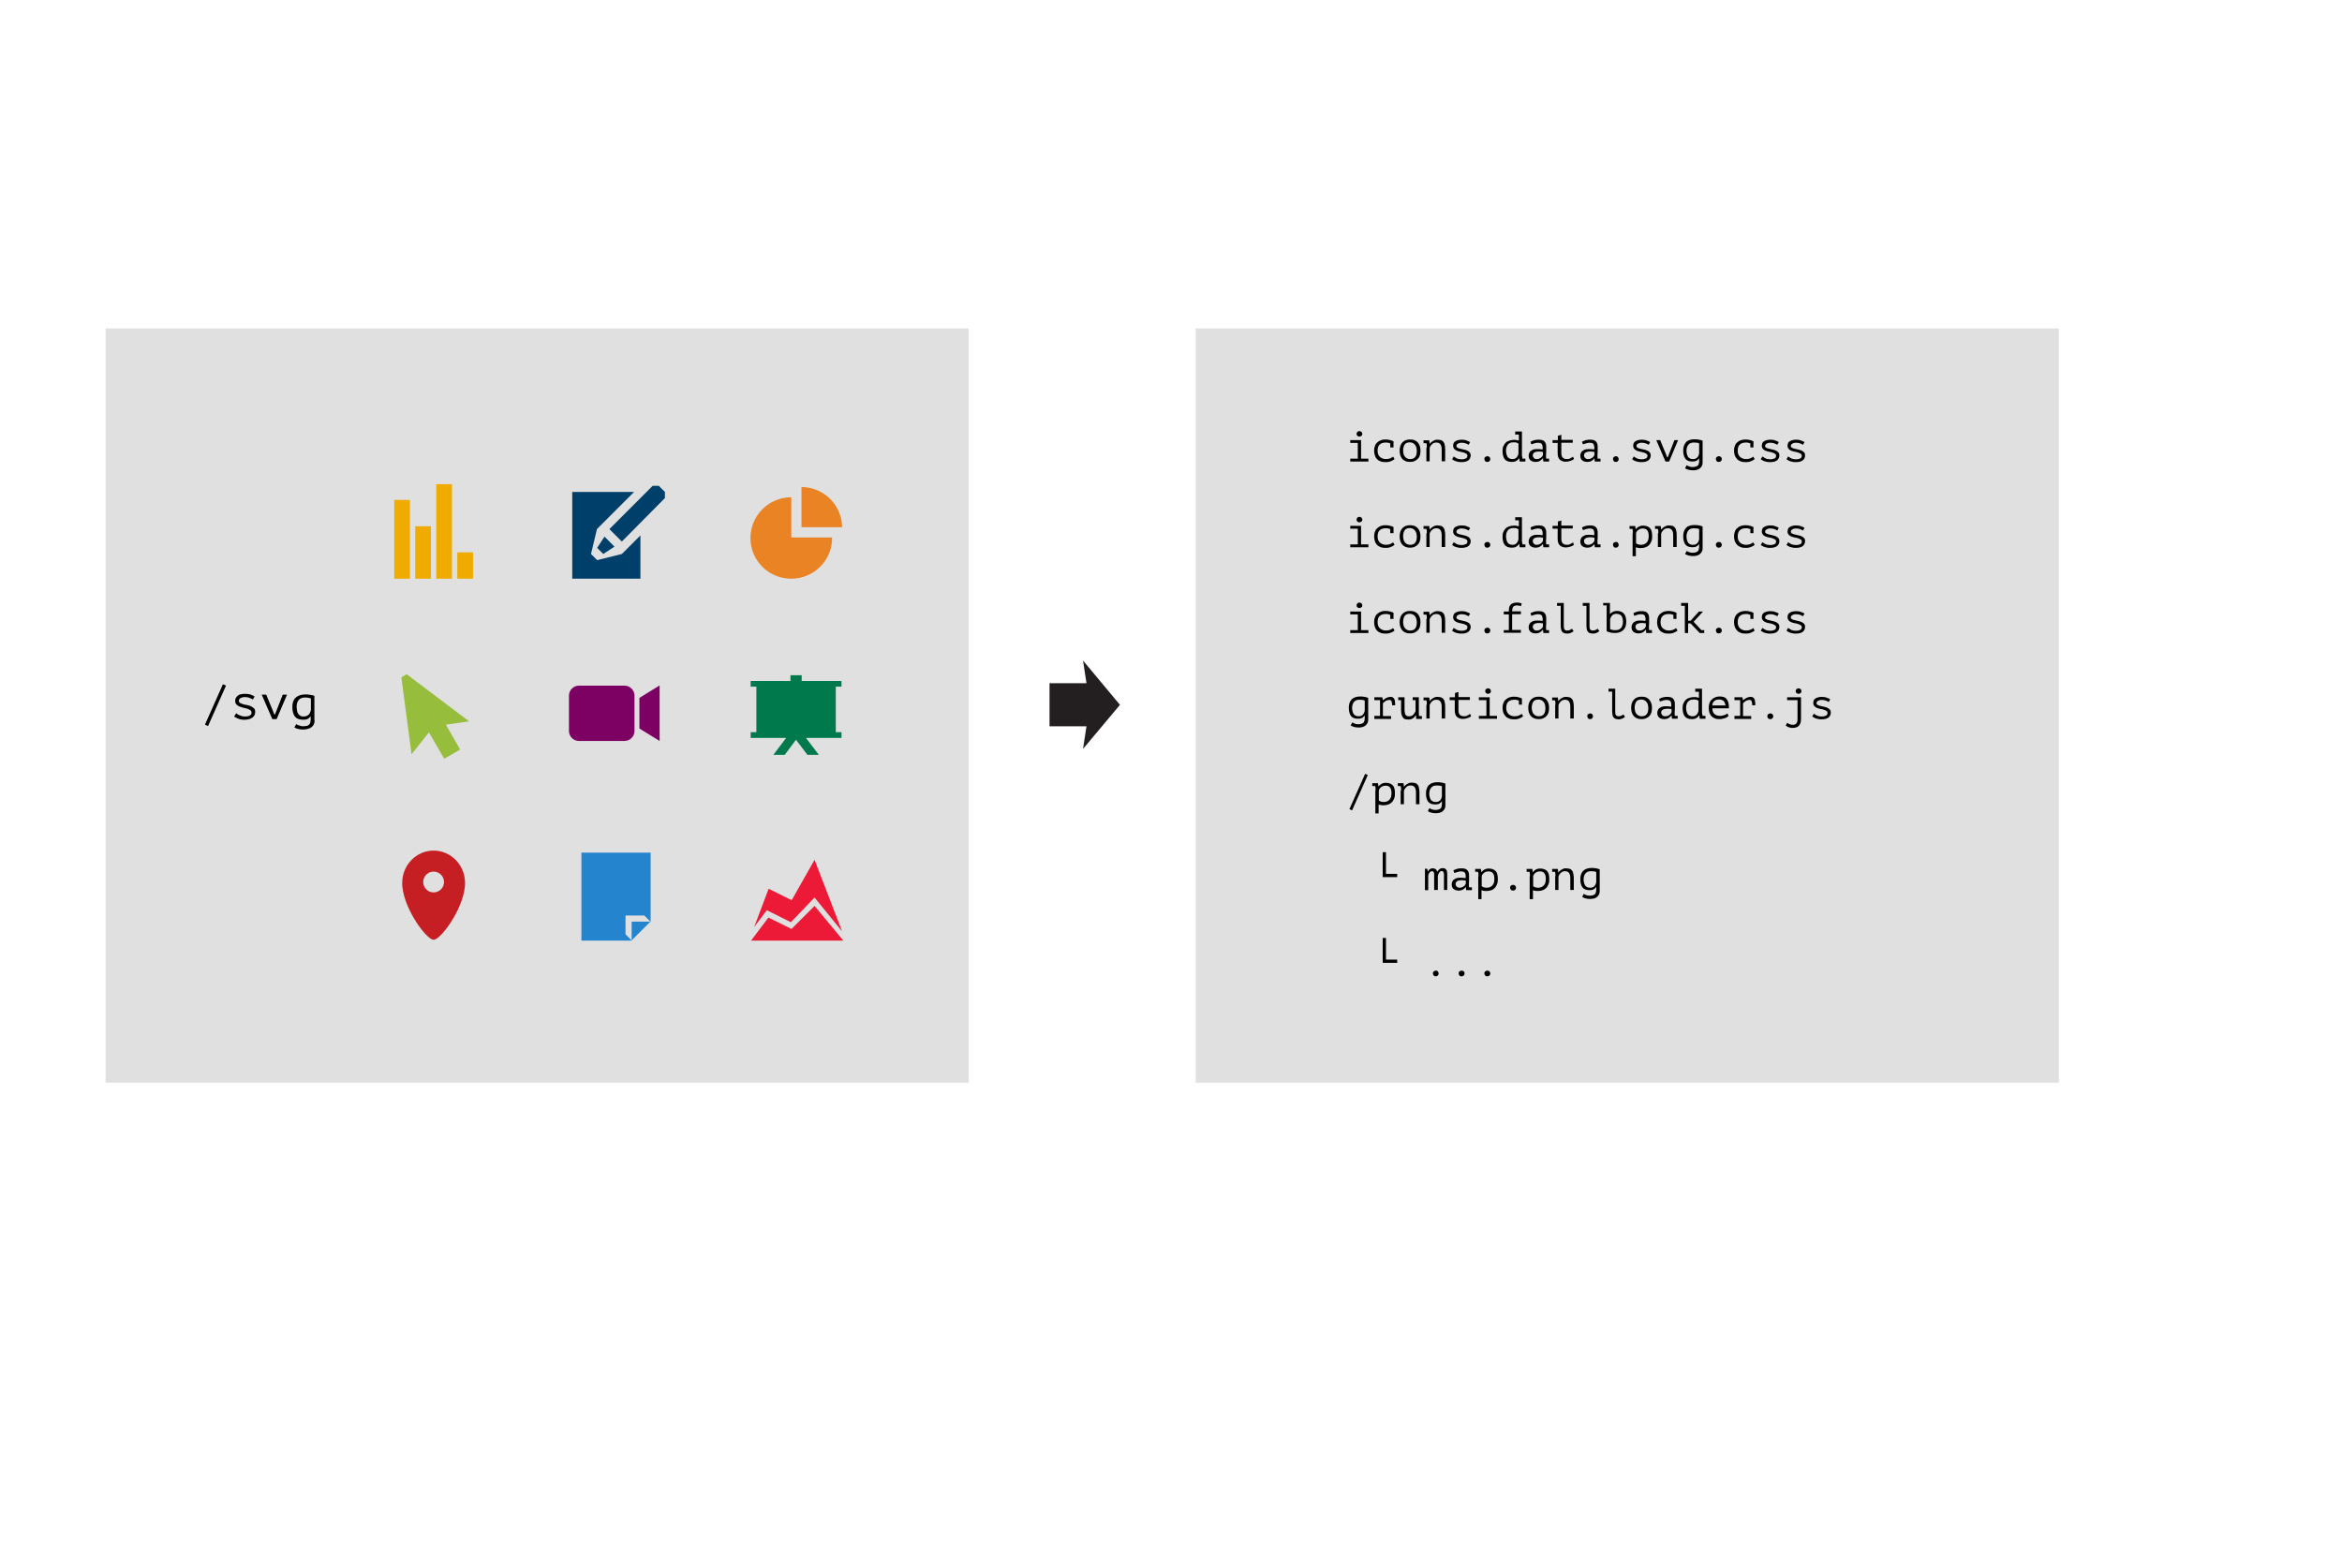 <?xml version="1.0" encoding="utf-8"?>
<!-- Generator: Adobe Illustrator 18.1.1, SVG Export Plug-In . SVG Version: 6.00 Build 0)  -->
<!DOCTYPE svg PUBLIC "-//W3C//DTD SVG 1.1//EN" "http://www.w3.org/Graphics/SVG/1.1/DTD/svg11.dtd">
<svg version="1.1" id="Layer_1" xmlns="http://www.w3.org/2000/svg" xmlns:xlink="http://www.w3.org/1999/xlink" x="0px" y="0px"
	 width="1147.2px" height="768px" viewBox="0 0 1147.2 768" enable-background="new 0 0 1147.2 768" xml:space="preserve">
<rect x="51.7" y="160.9" fill="#E0E0E0" width="422.8" height="369.5"/>
<rect x="585.7" y="160.9" fill="#E0E0E0" width="422.8" height="369.5"/>
<g>
	<g>
		<path fill="#F0AB00" d="M193.1,283.5h7.7v-38.6h-7.7V283.5z M203.4,283.5h7.7v-25.7h-7.7V283.5z M213.7,283.5h7.7v-46.3h-7.7
			V283.5z M224,270.6v12.9h7.7v-12.9H224z"/>
	</g>
</g>
<path fill="#003F6A" d="M304.6,265.3l-6.1-6.1l21.2-21.2h3l3,3v3L304.6,265.3z M295.5,271.4l-3-3l3.6-5.5l4.9,4.9L295.5,271.4z
	 M289.5,271.4l3,3l12.1-3l9.1-9.1v21.2h-33.4V241h30.3l-18.2,18.2L289.5,271.4z"/>
<g>
	<g>
		<path fill="#E98324" d="M387.6,263.3v-19.7c-11,0-20,8.9-20,20c0,11,8.9,19.9,20,19.9c11,0,20-8.9,20-19.9c0-0.1,0-0.2,0-0.3
			L387.6,263.3L387.6,263.3z M392.6,238.6v19.7h19.9C412.4,247.4,403.5,238.6,392.6,238.6z"/>
	</g>
</g>
<polygon fill="#97BD3D" points="229.8,353.4 199.2,330.3 196.6,331.8 201.6,369.5 210.1,358.8 217.6,371.7 225.4,367.2 218.4,355 
	"/>
<g>
	<g>
		<path fill="#ED1A37" d="M387.4,451.8l11.6-12.1l13.5,16.6L399,421.2L387.8,441l-11.3-5.6l-7.1,18.8l6.2-8.3L387.4,451.8z
			 M399,443.8l-11.3,11.3l-11.3-5.6l-8.5,11.3h45.2L399,443.8z"/>
	</g>
</g>
<g>
	<g>
		<path fill="#2484CE" d="M309.4,460.7l9.2-9.2h-9.2V460.7z M284.8,417.6v43.2h24.7l-3.1-3.1v-9.2h9.2l3.1,3.1v-33.9H284.8z"/>
	</g>
</g>
<path fill="#7D0063" d="M313.2,356.9v-15l9.9-6.1V363L313.2,356.9z M310.8,343.4v12v2.7c0,2.7-2.2,4.9-4.9,4.9h-22.3
	c-2.7,0-4.9-2.2-4.9-4.9v-17.3c0-2.7,2.2-4.9,4.9-4.9h22.3c2.7,0,4.9,2.2,4.9,4.9V343.4z"/>
<path fill="#C51F24" d="M212.4,416.7c-8.5,0-15.4,7.1-15.4,15.9c0,0.6,0,1.2,0.1,1.8c1.1,11.5,11.9,26,15.3,26s14.2-14.5,15.3-26
	c0.1-0.6,0.1-1.2,0.1-1.8C227.8,423.8,220.9,416.7,212.4,416.7z M212.4,437.2c-2.8,0-5.1-2.3-5.1-5.1c0-2.8,2.3-5.1,5.1-5.1
	c2.8,0,5.1,2.3,5.1,5.1C217.5,434.9,215.2,437.2,212.4,437.2z"/>
<g>
	<g>
		<polygon fill="#007A4D" points="412.2,336.4 412.2,333.6 392.7,333.6 392.7,330.8 387.2,330.8 387.2,333.6 367.7,333.6 
			367.7,336.4 370.5,336.4 370.5,358.7 367.7,358.7 367.7,361.5 385.1,361.5 378.8,369.8 384.4,369.8 389.9,362.4 395.5,369.8 
			401.1,369.8 394.8,361.5 412.2,361.5 412.2,358.7 409.4,358.7 409.4,336.4 		"/>
	</g>
</g>
<g>
	<path d="M109.2,335.2l1.5,0.7l-8.8,19.8l-1.5-0.7L109.2,335.2z"/>
	<path d="M123.2,349.1c0-0.5-0.2-0.9-0.6-1.2c-0.4-0.3-0.9-0.5-1.5-0.7c-0.6-0.2-1.2-0.3-1.9-0.5s-1.3-0.3-1.9-0.6
		c-0.6-0.2-1.1-0.6-1.5-1c-0.4-0.4-0.6-1-0.6-1.7c0-0.6,0.1-1.1,0.4-1.6c0.3-0.4,0.6-0.8,1-1.1c0.4-0.3,0.9-0.5,1.5-0.6
		c0.6-0.1,1.2-0.2,1.8-0.2c1.1,0,2.1,0.1,2.9,0.4c0.8,0.3,1.5,0.6,1.9,0.9l-0.8,1.5c-0.5-0.3-1.1-0.6-1.7-0.8
		c-0.6-0.3-1.4-0.4-2.3-0.4c-0.4,0-0.7,0-1,0.1c-0.3,0.1-0.7,0.2-0.9,0.3c-0.3,0.1-0.5,0.3-0.7,0.6c-0.2,0.2-0.3,0.5-0.3,0.9
		c0,0.4,0.2,0.7,0.6,1c0.4,0.2,0.9,0.4,1.5,0.6c0.6,0.2,1.2,0.3,1.9,0.4c0.7,0.1,1.3,0.3,1.9,0.6c0.6,0.3,1.1,0.6,1.5,1
		c0.4,0.4,0.6,1,0.6,1.8c0,1.1-0.4,2-1.3,2.7c-0.9,0.7-2.2,1.1-3.9,1.1c-0.5,0-1,0-1.6-0.1c-0.5-0.1-1-0.2-1.4-0.4
		c-0.4-0.2-0.9-0.3-1.2-0.5s-0.7-0.4-0.9-0.6l1-1.6c0.2,0.2,0.4,0.4,0.8,0.6c0.3,0.2,0.7,0.4,1.1,0.5c0.4,0.2,0.8,0.3,1.2,0.4
		c0.4,0.1,0.9,0.1,1.3,0.1c0.4,0,0.8,0,1.2-0.1c0.4-0.1,0.7-0.2,1-0.3c0.3-0.2,0.5-0.4,0.7-0.6S123.2,349.4,123.2,349.1z"/>
	<path d="M134.4,350h0.3l3.8-9.7h2.1l-5.1,12h-2.1l-5.2-12h2.2L134.4,350z"/>
	<path d="M154.1,352.9c0,0.8-0.1,1.4-0.4,2c-0.3,0.6-0.7,1-1.2,1.4s-1.1,0.6-1.8,0.8c-0.7,0.2-1.4,0.3-2.2,0.3
		c-0.9,0-1.8-0.1-2.5-0.3c-0.7-0.2-1.3-0.4-1.8-0.7l0.9-1.7c0.1,0.1,0.3,0.3,0.6,0.4s0.5,0.2,0.8,0.3c0.3,0.1,0.6,0.2,1,0.3
		s0.7,0.1,1,0.1c0.7,0,1.3-0.1,1.8-0.2s0.8-0.3,1.1-0.6c0.3-0.3,0.5-0.6,0.6-1.1c0.1-0.4,0.2-1,0.2-1.6v-1.3h-0.1
		c-0.4,0.5-0.8,0.9-1.4,1.2c-0.6,0.3-1.3,0.4-2.2,0.4c-1.8,0-3.2-0.5-4-1.5s-1.3-2.6-1.3-4.7c0-2,0.5-3.6,1.6-4.6
		c1.1-1,2.7-1.6,4.8-1.6c1,0,1.8,0.1,2.5,0.2c0.7,0.1,1.3,0.3,1.9,0.5V352.9z M148.8,351c1,0,1.7-0.3,2.3-0.8
		c0.6-0.5,0.9-1.3,1.2-2.3v-5.7c-0.7-0.3-1.7-0.5-2.9-0.5c-1.3,0-2.3,0.4-3,1.1c-0.7,0.8-1.1,1.9-1.1,3.5c0,0.7,0.1,1.3,0.2,1.9
		c0.1,0.6,0.3,1.1,0.6,1.5c0.3,0.4,0.6,0.7,1.1,1S148.1,351,148.8,351z"/>
</g>
<g>
	<path d="M661.4,226.1v-1.4h3.7V217h-3.7v-1.4h5.3v9.1h3.6v1.4H661.4z M664.5,212.6c0-0.4,0.1-0.7,0.4-1s0.6-0.4,1-0.4
		c0.4,0,0.7,0.1,1,0.4s0.4,0.6,0.4,1c0,0.4-0.1,0.7-0.4,0.9s-0.6,0.4-1,0.4c-0.4,0-0.7-0.1-1-0.4S664.5,213,664.5,212.6z"/>
	<path d="M681,217.2c-0.3-0.1-0.7-0.2-1-0.3c-0.4-0.1-0.7-0.1-1.1-0.1c-1.4,0-2.4,0.3-3.1,1c-0.7,0.6-1,1.7-1,3.1
		c0,0.6,0.1,1.2,0.3,1.7c0.2,0.5,0.5,0.9,0.8,1.2c0.4,0.3,0.8,0.6,1.3,0.8c0.5,0.2,1.1,0.3,1.7,0.3c0.7,0,1.3-0.1,1.9-0.3
		s1.1-0.5,1.6-0.9l0.7,1.2c-0.2,0.2-0.4,0.3-0.7,0.5c-0.3,0.2-0.6,0.4-1,0.5c-0.4,0.2-0.8,0.3-1.3,0.4c-0.5,0.1-1,0.1-1.5,0.1
		c-0.9,0-1.7-0.1-2.4-0.4c-0.7-0.3-1.3-0.6-1.7-1.1c-0.5-0.5-0.8-1.1-1-1.7c-0.2-0.7-0.4-1.4-0.4-2.3c0-0.9,0.1-1.7,0.4-2.4
		c0.2-0.7,0.6-1.3,1.1-1.7c0.5-0.5,1-0.8,1.7-1.1s1.4-0.4,2.2-0.4c1,0,1.9,0.1,2.5,0.3c0.7,0.2,1.2,0.4,1.6,0.6l0,0.1v2.9H681V217.2
		z"/>
	<path d="M685.6,220.8c0-1.7,0.4-3,1.3-4c0.9-1,2.1-1.5,3.8-1.5c0.9,0,1.6,0.1,2.3,0.4s1.2,0.7,1.6,1.2c0.4,0.5,0.7,1.1,0.9,1.7
		c0.2,0.7,0.3,1.4,0.3,2.2c0,0.8-0.1,1.6-0.3,2.3c-0.2,0.7-0.6,1.3-1,1.7s-1,0.8-1.6,1.1c-0.6,0.3-1.4,0.4-2.2,0.4
		c-0.9,0-1.6-0.1-2.3-0.4c-0.6-0.3-1.2-0.7-1.6-1.2c-0.4-0.5-0.7-1.1-0.9-1.7C685.7,222.3,685.6,221.6,685.6,220.8z M687.3,220.8
		c0,0.5,0.1,1,0.2,1.5c0.1,0.5,0.3,0.9,0.6,1.3c0.3,0.4,0.6,0.7,1,0.9c0.4,0.2,0.9,0.4,1.6,0.4c1.1,0,2-0.3,2.5-1
		c0.6-0.7,0.8-1.7,0.8-3.1c0-0.5-0.1-1-0.2-1.5c-0.1-0.5-0.3-0.9-0.6-1.3c-0.3-0.4-0.6-0.7-1-0.9c-0.4-0.2-0.9-0.4-1.6-0.4
		c-1.1,0-2,0.3-2.5,1S687.3,219.5,687.3,220.8z"/>
	<path d="M698.9,219.3c0-0.1,0-0.3,0-0.5s0-0.4,0-0.6c0-0.2,0-0.4-0.1-0.6s0-0.4-0.1-0.5h-1.4v-1.4h2.8l0.2,1.7h0.1
		c0.1-0.2,0.3-0.5,0.6-0.7c0.2-0.2,0.5-0.4,0.8-0.6c0.3-0.2,0.7-0.3,1-0.5c0.4-0.1,0.8-0.2,1.2-0.2c0.6,0,1.2,0.1,1.7,0.2
		c0.5,0.1,0.9,0.4,1.2,0.7s0.6,0.8,0.7,1.4c0.2,0.6,0.3,1.4,0.3,2.3v6h-1.7v-5.7c0-1.2-0.2-2-0.6-2.6c-0.4-0.6-1.1-0.9-2.1-0.9
		c-0.4,0-0.7,0.1-1.1,0.2c-0.3,0.1-0.7,0.3-0.9,0.6c-0.3,0.2-0.5,0.5-0.7,0.8c-0.2,0.3-0.4,0.6-0.5,1v6.6h-1.6V219.3z"/>
	<path d="M718.8,223.3c0-0.4-0.2-0.8-0.5-1c-0.3-0.2-0.8-0.4-1.3-0.6c-0.5-0.1-1.1-0.3-1.7-0.4s-1.2-0.3-1.7-0.5
		c-0.5-0.2-0.9-0.5-1.3-0.9c-0.3-0.4-0.5-0.9-0.5-1.5c0-0.5,0.1-1,0.3-1.4c0.2-0.4,0.5-0.7,0.9-0.9c0.4-0.2,0.8-0.4,1.3-0.5
		c0.5-0.1,1-0.2,1.6-0.2c1,0,1.8,0.1,2.5,0.4s1.3,0.5,1.7,0.8l-0.7,1.3c-0.5-0.3-1-0.5-1.5-0.7c-0.5-0.2-1.2-0.3-2-0.3
		c-0.3,0-0.6,0-0.9,0.1c-0.3,0.1-0.6,0.2-0.8,0.3s-0.4,0.3-0.6,0.5c-0.1,0.2-0.2,0.5-0.2,0.7c0,0.4,0.2,0.6,0.5,0.8
		c0.3,0.2,0.8,0.4,1.3,0.5c0.5,0.1,1.1,0.3,1.7,0.4c0.6,0.1,1.2,0.3,1.7,0.5c0.5,0.2,0.9,0.5,1.3,0.9c0.3,0.4,0.5,0.9,0.5,1.5
		c0,1-0.4,1.8-1.1,2.4c-0.8,0.6-1.9,0.9-3.4,0.9c-0.5,0-0.9,0-1.4-0.1s-0.9-0.2-1.3-0.3c-0.4-0.1-0.7-0.3-1.1-0.5
		c-0.3-0.2-0.6-0.4-0.8-0.5l0.8-1.4c0.2,0.2,0.4,0.3,0.7,0.5c0.3,0.2,0.6,0.3,0.9,0.5c0.3,0.1,0.7,0.3,1.1,0.3
		c0.4,0.1,0.8,0.1,1.2,0.1c0.4,0,0.7,0,1.1-0.1s0.6-0.2,0.9-0.3c0.3-0.1,0.4-0.3,0.6-0.5C718.7,223.8,718.8,223.6,718.8,223.3z"/>
	<path d="M727.1,224.9c0-0.4,0.1-0.8,0.4-1s0.6-0.4,1-0.4c0.4,0,0.8,0.1,1.1,0.4s0.4,0.6,0.4,1c0,0.4-0.1,0.7-0.4,1
		s-0.6,0.4-1.1,0.4c-0.4,0-0.8-0.1-1-0.4S727.1,225.3,727.1,224.9z"/>
	<path d="M742.1,211.4h3.4v11.1c0,0.1,0,0.3,0,0.5s0,0.4,0.1,0.6c0,0.2,0,0.4,0.1,0.6c0,0.2,0.1,0.4,0.1,0.5h1.4v1.4h-2.8l-0.2-1.6
		h-0.1c-0.3,0.5-0.8,1-1.4,1.3c-0.6,0.4-1.3,0.5-2.1,0.5c-1.6,0-2.7-0.4-3.5-1.3c-0.7-0.9-1.1-2.3-1.1-4.1c0-0.9,0.1-1.7,0.4-2.3
		s0.6-1.2,1.1-1.7c0.5-0.5,1-0.8,1.7-1c0.7-0.2,1.4-0.4,2.2-0.4c0.3,0,0.6,0,0.8,0c0.2,0,0.4,0,0.6,0.1c0.2,0,0.4,0.1,0.6,0.1
		c0.2,0,0.4,0.1,0.6,0.2v-3h-1.8V211.4z M740.8,224.9c0.9,0,1.5-0.2,2-0.7s0.8-1.1,1-2v-4.9c-0.3-0.2-0.7-0.4-1-0.5
		c-0.4-0.1-0.9-0.1-1.5-0.1c-1.1,0-2,0.3-2.6,1c-0.6,0.7-1,1.7-1,3.1c0,0.6,0.1,1.1,0.2,1.6c0.1,0.5,0.3,0.9,0.5,1.3
		c0.2,0.4,0.6,0.7,1,0.9C739.8,224.8,740.3,224.9,740.8,224.9z"/>
	<path d="M749.7,216.4c0.6-0.3,1.3-0.6,2-0.8c0.8-0.2,1.5-0.2,2.2-0.2c0.7,0,1.3,0.1,1.8,0.3c0.5,0.2,0.8,0.5,1.1,0.9
		s0.4,0.8,0.5,1.2c0.1,0.5,0.1,0.9,0.1,1.4c0,0.5,0,1.1,0,1.7c0,0.6,0,1.2-0.1,1.8c0,0.7,0,1.4,0.1,2h1.4v1.4h-2.8l-0.2-1.6h-0.1
		c-0.1,0.1-0.2,0.3-0.4,0.5c-0.2,0.2-0.4,0.4-0.7,0.6c-0.3,0.2-0.6,0.4-1,0.5c-0.4,0.1-0.9,0.2-1.4,0.2c-1,0-1.9-0.3-2.5-0.8
		c-0.6-0.5-0.9-1.3-0.9-2.2c0-0.7,0.2-1.3,0.5-1.8c0.3-0.5,0.8-0.8,1.4-1.1s1.3-0.4,2.1-0.4c0.8,0,1.8,0,2.8,0.2
		c0.1-0.6,0.1-1.2,0-1.6s-0.2-0.8-0.3-1c-0.2-0.3-0.4-0.4-0.7-0.5c-0.3-0.1-0.7-0.2-1.2-0.2c-0.6,0-1.2,0.1-1.8,0.3
		c-0.6,0.2-1.1,0.4-1.5,0.5L749.7,216.4z M752.8,224.9c0.4,0,0.8-0.1,1.1-0.2c0.3-0.1,0.6-0.3,0.9-0.5c0.3-0.2,0.5-0.4,0.6-0.6
		c0.2-0.2,0.3-0.5,0.4-0.7v-1.5c-0.7-0.1-1.4-0.2-2-0.2s-1.1,0.1-1.6,0.2c-0.4,0.1-0.8,0.3-1,0.6c-0.3,0.3-0.4,0.6-0.4,1.1
		c0,0.5,0.2,0.9,0.5,1.2C751.5,224.7,752,224.9,752.8,224.9z"/>
	<path d="M760.6,215.6h2.5v-2.1l1.7-0.5v2.5h5.6v1.4h-5.6v5c0,1,0.2,1.8,0.7,2.3c0.5,0.5,1.2,0.7,2.1,0.7c0.6,0,1.2-0.1,1.6-0.4
		c0.5-0.2,0.9-0.5,1.3-0.8l0.5,1.2c-0.5,0.4-1.1,0.7-1.8,0.9c-0.7,0.2-1.4,0.4-2.1,0.4c-0.6,0-1.1-0.1-1.6-0.2
		c-0.5-0.2-0.9-0.4-1.3-0.7c-0.4-0.3-0.7-0.8-0.9-1.3c-0.2-0.5-0.3-1.2-0.3-1.9V217h-2.5V215.6z"/>
	<path d="M774.9,216.4c0.6-0.3,1.3-0.6,2-0.8c0.8-0.2,1.5-0.2,2.2-0.2c0.7,0,1.3,0.1,1.8,0.3c0.5,0.2,0.8,0.5,1.1,0.9
		c0.3,0.4,0.4,0.8,0.5,1.2c0.1,0.5,0.1,0.9,0.1,1.4c0,0.5,0,1.1,0,1.7c0,0.6,0,1.2-0.1,1.8c0,0.7,0,1.4,0.1,2h1.4v1.4h-2.8l-0.2-1.6
		H781c-0.1,0.1-0.2,0.3-0.4,0.5c-0.2,0.2-0.4,0.4-0.7,0.6c-0.3,0.2-0.6,0.4-1,0.5s-0.9,0.2-1.4,0.2c-1,0-1.9-0.3-2.5-0.8
		s-0.9-1.3-0.9-2.2c0-0.7,0.2-1.3,0.5-1.8c0.3-0.5,0.8-0.8,1.4-1.1c0.6-0.3,1.3-0.4,2.1-0.4c0.8,0,1.8,0,2.8,0.2
		c0.1-0.6,0.1-1.2,0-1.6s-0.2-0.8-0.3-1c-0.2-0.3-0.4-0.4-0.7-0.5s-0.7-0.2-1.2-0.2c-0.6,0-1.2,0.1-1.8,0.3
		c-0.6,0.2-1.1,0.4-1.5,0.5L774.9,216.4z M778,224.9c0.4,0,0.8-0.1,1.1-0.2c0.3-0.1,0.6-0.3,0.9-0.5c0.3-0.2,0.5-0.4,0.6-0.6
		c0.2-0.2,0.3-0.5,0.4-0.7v-1.5c-0.7-0.1-1.4-0.2-2-0.2c-0.6,0-1.1,0.1-1.6,0.2c-0.4,0.1-0.8,0.3-1.1,0.6c-0.3,0.3-0.4,0.6-0.4,1.1
		c0,0.5,0.2,0.9,0.5,1.2C776.7,224.7,777.2,224.9,778,224.9z"/>
	<path d="M790.1,224.9c0-0.4,0.1-0.8,0.4-1s0.6-0.4,1-0.4c0.4,0,0.8,0.1,1,0.4s0.4,0.6,0.4,1c0,0.4-0.1,0.7-0.4,1s-0.6,0.4-1,0.4
		c-0.4,0-0.8-0.1-1-0.4S790.1,225.3,790.1,224.9z"/>
	<path d="M807,223.3c0-0.4-0.2-0.8-0.5-1c-0.3-0.2-0.8-0.4-1.3-0.6c-0.5-0.1-1.1-0.3-1.7-0.4c-0.6-0.1-1.2-0.3-1.7-0.5
		c-0.5-0.2-0.9-0.5-1.3-0.9c-0.3-0.4-0.5-0.9-0.5-1.5c0-0.5,0.1-1,0.3-1.4c0.2-0.4,0.5-0.7,0.9-0.9c0.4-0.2,0.8-0.4,1.3-0.5
		c0.5-0.1,1-0.2,1.6-0.2c1,0,1.8,0.1,2.5,0.4c0.7,0.2,1.3,0.5,1.7,0.8l-0.7,1.3c-0.5-0.3-1-0.5-1.5-0.7c-0.5-0.2-1.2-0.3-2-0.3
		c-0.3,0-0.6,0-0.9,0.1c-0.3,0.1-0.6,0.2-0.8,0.3s-0.4,0.3-0.6,0.5c-0.1,0.2-0.2,0.5-0.2,0.7c0,0.4,0.2,0.6,0.5,0.8
		c0.3,0.2,0.8,0.4,1.3,0.5c0.5,0.1,1.1,0.3,1.7,0.4c0.6,0.1,1.2,0.3,1.7,0.5c0.5,0.2,0.9,0.5,1.3,0.9c0.3,0.4,0.5,0.9,0.5,1.5
		c0,1-0.4,1.8-1.1,2.4c-0.8,0.6-1.9,0.9-3.4,0.9c-0.5,0-0.9,0-1.4-0.1c-0.4-0.1-0.9-0.2-1.3-0.3c-0.4-0.1-0.8-0.3-1.1-0.5
		c-0.3-0.2-0.6-0.4-0.8-0.5l0.8-1.4c0.2,0.2,0.4,0.3,0.7,0.5c0.3,0.2,0.6,0.3,0.9,0.5c0.3,0.1,0.7,0.3,1.1,0.3
		c0.4,0.1,0.8,0.1,1.2,0.1c0.4,0,0.7,0,1.1-0.1s0.6-0.2,0.9-0.3c0.3-0.1,0.5-0.3,0.6-0.5C806.9,223.8,807,223.6,807,223.3z"/>
	<path d="M816.7,224.1h0.2l3.3-8.5h1.8l-4.4,10.5h-1.8l-4.5-10.5h1.9L816.7,224.1z"/>
	<path d="M834,226.6c0,0.7-0.1,1.2-0.4,1.7s-0.6,0.9-1,1.2c-0.4,0.3-1,0.6-1.5,0.7c-0.6,0.2-1.2,0.2-1.9,0.2c-0.8,0-1.5-0.1-2.2-0.3
		s-1.1-0.4-1.6-0.7l0.8-1.5c0.1,0.1,0.3,0.2,0.5,0.3c0.2,0.1,0.4,0.2,0.7,0.3c0.3,0.1,0.5,0.2,0.8,0.2c0.3,0.1,0.6,0.1,0.9,0.1
		c0.6,0,1.1-0.1,1.5-0.2c0.4-0.1,0.7-0.3,1-0.5c0.3-0.2,0.4-0.5,0.5-0.9c0.1-0.4,0.2-0.8,0.2-1.4v-1.2h-0.1
		c-0.3,0.5-0.7,0.8-1.2,1.1c-0.5,0.3-1.2,0.4-1.9,0.4c-1.6,0-2.8-0.4-3.5-1.3c-0.7-0.9-1.1-2.3-1.1-4.1c0-1.8,0.5-3.1,1.4-4.1
		s2.4-1.4,4.2-1.4c0.9,0,1.6,0.1,2.2,0.2c0.6,0.1,1.2,0.3,1.7,0.5V226.6z M829.3,224.9c0.8,0,1.5-0.2,2-0.7c0.5-0.4,0.8-1.1,1-2v-5
		c-0.6-0.3-1.5-0.4-2.6-0.4c-1.1,0-2,0.3-2.6,1s-1,1.7-1,3c0,0.6,0.1,1.2,0.2,1.6c0.1,0.5,0.3,0.9,0.5,1.3c0.2,0.4,0.6,0.6,1,0.9
		C828.2,224.8,828.7,224.9,829.3,224.9z"/>
	<path d="M840.5,224.9c0-0.4,0.1-0.8,0.4-1s0.6-0.4,1-0.4c0.4,0,0.8,0.1,1.1,0.4s0.4,0.6,0.4,1c0,0.4-0.1,0.7-0.4,1
		s-0.6,0.4-1.1,0.4c-0.4,0-0.8-0.1-1-0.4S840.5,225.3,840.5,224.9z"/>
	<path d="M857.4,217.2c-0.3-0.1-0.7-0.2-1-0.3c-0.4-0.1-0.7-0.1-1.1-0.1c-1.4,0-2.4,0.3-3.1,1c-0.7,0.6-1,1.7-1,3.1
		c0,0.6,0.1,1.2,0.3,1.7c0.2,0.5,0.5,0.9,0.8,1.2s0.8,0.6,1.3,0.8s1.1,0.3,1.7,0.3c0.7,0,1.3-0.1,1.9-0.3c0.6-0.2,1.1-0.5,1.6-0.9
		l0.7,1.2c-0.2,0.2-0.4,0.3-0.7,0.5c-0.3,0.2-0.6,0.4-1,0.5c-0.4,0.2-0.8,0.3-1.3,0.4c-0.5,0.1-1,0.1-1.5,0.1
		c-0.9,0-1.7-0.1-2.4-0.4c-0.7-0.3-1.3-0.6-1.7-1.1c-0.5-0.5-0.8-1.1-1.1-1.7c-0.2-0.7-0.4-1.4-0.4-2.3c0-0.9,0.1-1.7,0.4-2.4
		c0.2-0.7,0.6-1.3,1.1-1.7c0.5-0.5,1-0.8,1.7-1.1c0.7-0.2,1.4-0.4,2.2-0.4c1,0,1.9,0.1,2.5,0.3c0.7,0.2,1.2,0.4,1.6,0.6l0,0.1v2.9
		h-1.5V217.2z"/>
	<path d="M870,223.3c0-0.4-0.2-0.8-0.5-1c-0.3-0.2-0.8-0.4-1.3-0.6s-1.1-0.3-1.7-0.4c-0.6-0.1-1.2-0.3-1.7-0.5s-0.9-0.5-1.3-0.9
		c-0.3-0.4-0.5-0.9-0.5-1.5c0-0.5,0.1-1,0.3-1.4c0.2-0.4,0.5-0.7,0.9-0.9s0.8-0.4,1.3-0.5c0.5-0.1,1-0.2,1.6-0.2
		c1,0,1.8,0.1,2.5,0.4c0.7,0.2,1.3,0.5,1.7,0.8l-0.7,1.3c-0.5-0.3-1-0.5-1.5-0.7s-1.2-0.3-2-0.3c-0.3,0-0.6,0-0.9,0.1
		s-0.6,0.2-0.8,0.3s-0.4,0.3-0.6,0.5c-0.1,0.2-0.2,0.5-0.2,0.7c0,0.4,0.2,0.6,0.5,0.8c0.3,0.2,0.8,0.4,1.3,0.5
		c0.5,0.1,1.1,0.3,1.7,0.4c0.6,0.1,1.2,0.3,1.7,0.5c0.5,0.2,0.9,0.5,1.3,0.9s0.5,0.9,0.5,1.5c0,1-0.4,1.8-1.1,2.4
		c-0.8,0.6-1.9,0.9-3.4,0.9c-0.5,0-0.9,0-1.4-0.1c-0.4-0.1-0.9-0.2-1.3-0.3c-0.4-0.1-0.7-0.3-1.1-0.5c-0.3-0.2-0.6-0.4-0.8-0.5
		l0.8-1.4c0.2,0.2,0.4,0.3,0.7,0.5c0.3,0.2,0.6,0.3,0.9,0.5c0.3,0.1,0.7,0.3,1.1,0.3c0.4,0.1,0.8,0.1,1.2,0.1c0.4,0,0.7,0,1.1-0.1
		s0.6-0.2,0.9-0.3c0.3-0.1,0.5-0.3,0.6-0.5C869.9,223.8,870,223.6,870,223.3z"/>
	<path d="M882.6,223.3c0-0.4-0.2-0.8-0.5-1c-0.3-0.2-0.8-0.4-1.3-0.6s-1.1-0.3-1.7-0.4c-0.6-0.1-1.2-0.3-1.7-0.5s-0.9-0.5-1.3-0.9
		c-0.3-0.4-0.5-0.9-0.5-1.5c0-0.5,0.1-1,0.3-1.4c0.2-0.4,0.5-0.7,0.9-0.9s0.8-0.4,1.3-0.5c0.5-0.1,1-0.2,1.6-0.2
		c1,0,1.8,0.1,2.5,0.4c0.7,0.2,1.3,0.5,1.7,0.8l-0.7,1.3c-0.5-0.3-1-0.5-1.5-0.7s-1.2-0.3-2-0.3c-0.3,0-0.6,0-0.9,0.1
		s-0.6,0.2-0.8,0.3s-0.4,0.3-0.6,0.5c-0.1,0.2-0.2,0.5-0.2,0.7c0,0.4,0.2,0.6,0.5,0.8c0.3,0.2,0.8,0.4,1.3,0.5
		c0.5,0.1,1.1,0.3,1.7,0.4c0.6,0.1,1.2,0.3,1.7,0.5c0.5,0.2,0.9,0.5,1.3,0.9s0.5,0.9,0.5,1.5c0,1-0.4,1.8-1.1,2.4
		c-0.8,0.6-1.9,0.9-3.4,0.9c-0.5,0-0.9,0-1.4-0.1c-0.4-0.1-0.9-0.2-1.3-0.3c-0.4-0.1-0.7-0.3-1.1-0.5c-0.3-0.2-0.6-0.4-0.8-0.5
		l0.8-1.4c0.2,0.2,0.4,0.3,0.7,0.5c0.3,0.2,0.6,0.3,0.9,0.5c0.3,0.1,0.7,0.3,1.1,0.3c0.4,0.1,0.8,0.1,1.2,0.1c0.4,0,0.7,0,1.1-0.1
		s0.6-0.2,0.9-0.3c0.3-0.1,0.5-0.3,0.6-0.5C882.5,223.8,882.6,223.6,882.6,223.3z"/>
	<path d="M661.4,268.1v-1.4h3.7V259h-3.7v-1.4h5.3v9.1h3.6v1.4H661.4z M664.5,254.6c0-0.4,0.1-0.7,0.4-1s0.6-0.4,1-0.4
		c0.4,0,0.7,0.1,1,0.4s0.4,0.6,0.4,1c0,0.4-0.1,0.7-0.4,0.9s-0.6,0.4-1,0.4c-0.4,0-0.7-0.1-1-0.4S664.5,255,664.5,254.6z"/>
	<path d="M681,259.2c-0.3-0.1-0.7-0.2-1-0.3c-0.4-0.1-0.7-0.1-1.1-0.1c-1.4,0-2.4,0.3-3.1,1c-0.7,0.6-1,1.7-1,3.1
		c0,0.6,0.1,1.2,0.3,1.7c0.2,0.5,0.5,0.9,0.8,1.2c0.4,0.3,0.8,0.6,1.3,0.8c0.5,0.2,1.1,0.3,1.7,0.3c0.7,0,1.3-0.1,1.9-0.3
		s1.1-0.5,1.6-0.9l0.7,1.2c-0.2,0.2-0.4,0.3-0.7,0.5c-0.3,0.2-0.6,0.4-1,0.5c-0.4,0.2-0.8,0.3-1.3,0.4c-0.5,0.1-1,0.1-1.5,0.1
		c-0.9,0-1.7-0.1-2.4-0.4c-0.7-0.3-1.3-0.6-1.7-1.1c-0.5-0.5-0.8-1.1-1-1.7c-0.2-0.7-0.4-1.4-0.4-2.3c0-0.9,0.1-1.7,0.4-2.4
		c0.2-0.7,0.6-1.3,1.1-1.7c0.5-0.5,1-0.8,1.7-1.1s1.4-0.4,2.2-0.4c1,0,1.9,0.1,2.5,0.3c0.7,0.2,1.2,0.4,1.6,0.6l0,0.1v2.9H681V259.2
		z"/>
	<path d="M685.6,262.8c0-1.7,0.4-3,1.3-4c0.9-1,2.1-1.5,3.8-1.5c0.9,0,1.6,0.1,2.3,0.4s1.2,0.7,1.6,1.2c0.4,0.5,0.7,1.1,0.9,1.7
		c0.2,0.7,0.3,1.4,0.3,2.2c0,0.8-0.1,1.6-0.3,2.3c-0.2,0.7-0.6,1.3-1,1.7s-1,0.8-1.6,1.1c-0.6,0.3-1.4,0.4-2.2,0.4
		c-0.9,0-1.6-0.1-2.3-0.4c-0.6-0.3-1.2-0.7-1.6-1.2c-0.4-0.5-0.7-1.1-0.9-1.7C685.7,264.3,685.6,263.6,685.6,262.8z M687.3,262.8
		c0,0.5,0.1,1,0.2,1.5c0.1,0.5,0.3,0.9,0.6,1.3c0.3,0.4,0.6,0.7,1,0.9c0.4,0.2,0.9,0.4,1.6,0.4c1.1,0,2-0.3,2.5-1
		c0.6-0.7,0.8-1.7,0.8-3.1c0-0.5-0.1-1-0.2-1.5c-0.1-0.5-0.3-0.9-0.6-1.3c-0.3-0.4-0.6-0.7-1-0.9c-0.4-0.2-0.9-0.4-1.6-0.4
		c-1.1,0-2,0.3-2.5,1S687.3,261.5,687.3,262.8z"/>
	<path d="M698.9,261.3c0-0.1,0-0.3,0-0.5s0-0.4,0-0.6c0-0.2,0-0.4-0.1-0.6s0-0.4-0.1-0.5h-1.4v-1.4h2.8l0.2,1.7h0.1
		c0.1-0.2,0.3-0.5,0.6-0.7c0.2-0.2,0.5-0.4,0.8-0.6c0.3-0.2,0.7-0.3,1-0.5c0.4-0.1,0.8-0.2,1.2-0.2c0.6,0,1.2,0.1,1.7,0.2
		c0.5,0.1,0.9,0.4,1.2,0.7s0.6,0.8,0.7,1.4c0.2,0.6,0.3,1.4,0.3,2.3v6h-1.7v-5.7c0-1.2-0.2-2-0.6-2.6c-0.4-0.6-1.1-0.9-2.1-0.9
		c-0.4,0-0.7,0.1-1.1,0.2c-0.3,0.1-0.7,0.3-0.9,0.6c-0.3,0.2-0.5,0.5-0.7,0.8c-0.2,0.3-0.4,0.6-0.5,1v6.6h-1.6V261.3z"/>
	<path d="M718.8,265.3c0-0.4-0.2-0.8-0.5-1c-0.3-0.2-0.8-0.4-1.3-0.6c-0.5-0.1-1.1-0.3-1.7-0.4s-1.2-0.3-1.7-0.5
		c-0.5-0.2-0.9-0.5-1.3-0.9c-0.3-0.4-0.5-0.9-0.5-1.5c0-0.5,0.1-1,0.3-1.4c0.2-0.4,0.5-0.7,0.9-0.9c0.4-0.2,0.8-0.4,1.3-0.5
		c0.5-0.1,1-0.2,1.6-0.2c1,0,1.8,0.1,2.5,0.4s1.3,0.5,1.7,0.8l-0.7,1.3c-0.5-0.3-1-0.5-1.5-0.7c-0.5-0.2-1.2-0.3-2-0.3
		c-0.3,0-0.6,0-0.9,0.1c-0.3,0.1-0.6,0.2-0.8,0.3s-0.4,0.3-0.6,0.5c-0.1,0.2-0.2,0.5-0.2,0.7c0,0.4,0.2,0.6,0.5,0.8
		c0.3,0.2,0.8,0.4,1.3,0.5c0.5,0.1,1.1,0.3,1.7,0.4c0.6,0.1,1.2,0.3,1.7,0.5c0.5,0.2,0.9,0.5,1.3,0.9c0.3,0.4,0.5,0.9,0.5,1.5
		c0,1-0.4,1.8-1.1,2.4c-0.8,0.6-1.9,0.9-3.4,0.9c-0.5,0-0.9,0-1.4-0.1s-0.9-0.2-1.3-0.3c-0.4-0.1-0.7-0.3-1.1-0.5
		c-0.3-0.2-0.6-0.4-0.8-0.5l0.8-1.4c0.2,0.2,0.4,0.3,0.7,0.5c0.3,0.2,0.6,0.3,0.9,0.5c0.3,0.1,0.7,0.3,1.1,0.3
		c0.4,0.1,0.8,0.1,1.2,0.1c0.4,0,0.7,0,1.1-0.1s0.6-0.2,0.9-0.3c0.3-0.1,0.4-0.3,0.6-0.5C718.7,265.8,718.8,265.6,718.8,265.3z"/>
	<path d="M727.1,266.9c0-0.4,0.1-0.8,0.4-1s0.6-0.4,1-0.4c0.4,0,0.8,0.1,1.1,0.4s0.4,0.6,0.4,1c0,0.4-0.1,0.7-0.4,1
		s-0.6,0.4-1.1,0.4c-0.4,0-0.8-0.1-1-0.4S727.1,267.3,727.1,266.9z"/>
	<path d="M742.1,253.4h3.4v11.1c0,0.1,0,0.3,0,0.5s0,0.4,0.1,0.6c0,0.2,0,0.4,0.1,0.6c0,0.2,0.1,0.4,0.1,0.5h1.4v1.4h-2.8l-0.2-1.6
		h-0.1c-0.3,0.5-0.8,1-1.4,1.3c-0.6,0.4-1.3,0.5-2.1,0.5c-1.6,0-2.7-0.4-3.5-1.3c-0.7-0.9-1.1-2.3-1.1-4.1c0-0.9,0.1-1.7,0.4-2.3
		s0.6-1.2,1.1-1.7c0.5-0.5,1-0.8,1.7-1c0.7-0.2,1.4-0.4,2.2-0.4c0.3,0,0.6,0,0.8,0c0.2,0,0.4,0,0.6,0.1c0.2,0,0.4,0.1,0.6,0.1
		c0.2,0,0.4,0.1,0.6,0.2v-3h-1.8V253.4z M740.8,266.9c0.9,0,1.5-0.2,2-0.7s0.8-1.1,1-2v-4.9c-0.3-0.2-0.7-0.4-1-0.5
		c-0.4-0.1-0.9-0.1-1.5-0.1c-1.1,0-2,0.3-2.6,1c-0.6,0.7-1,1.7-1,3.1c0,0.6,0.1,1.1,0.2,1.6c0.1,0.5,0.3,0.9,0.5,1.3
		c0.2,0.4,0.6,0.7,1,0.9C739.8,266.8,740.3,266.9,740.8,266.9z"/>
	<path d="M749.7,258.4c0.6-0.3,1.3-0.6,2-0.8c0.8-0.2,1.5-0.2,2.2-0.2c0.7,0,1.3,0.1,1.8,0.3c0.5,0.2,0.8,0.5,1.1,0.9
		s0.4,0.8,0.5,1.2c0.1,0.5,0.1,0.9,0.1,1.4c0,0.5,0,1.1,0,1.7c0,0.6,0,1.2-0.1,1.8c0,0.7,0,1.4,0.1,2h1.4v1.4h-2.8l-0.2-1.6h-0.1
		c-0.1,0.1-0.2,0.3-0.4,0.5c-0.2,0.2-0.4,0.4-0.7,0.6c-0.3,0.2-0.6,0.4-1,0.5c-0.4,0.1-0.9,0.2-1.4,0.2c-1,0-1.9-0.3-2.5-0.8
		c-0.6-0.5-0.9-1.3-0.9-2.2c0-0.7,0.2-1.3,0.5-1.8c0.3-0.5,0.8-0.8,1.4-1.1s1.3-0.4,2.1-0.4c0.8,0,1.8,0,2.8,0.2
		c0.1-0.6,0.1-1.2,0-1.6s-0.2-0.8-0.3-1c-0.2-0.3-0.4-0.4-0.7-0.5c-0.3-0.1-0.7-0.2-1.2-0.2c-0.6,0-1.2,0.1-1.8,0.3
		c-0.6,0.2-1.1,0.4-1.5,0.5L749.7,258.4z M752.8,266.9c0.4,0,0.8-0.1,1.1-0.2c0.3-0.1,0.6-0.3,0.9-0.5c0.3-0.2,0.5-0.4,0.6-0.6
		c0.2-0.2,0.3-0.5,0.4-0.7v-1.5c-0.7-0.1-1.4-0.2-2-0.2s-1.1,0.1-1.6,0.2c-0.4,0.1-0.8,0.3-1,0.6c-0.3,0.3-0.4,0.6-0.4,1.1
		c0,0.5,0.2,0.9,0.5,1.2C751.5,266.7,752,266.9,752.8,266.9z"/>
	<path d="M760.6,257.6h2.5v-2.1l1.7-0.5v2.5h5.6v1.4h-5.6v5c0,1,0.2,1.8,0.7,2.3c0.5,0.5,1.2,0.7,2.1,0.7c0.6,0,1.2-0.1,1.6-0.4
		c0.5-0.2,0.9-0.5,1.3-0.8l0.5,1.2c-0.5,0.4-1.1,0.7-1.8,0.9c-0.7,0.2-1.4,0.4-2.1,0.4c-0.6,0-1.1-0.1-1.6-0.2
		c-0.5-0.2-0.9-0.4-1.3-0.7c-0.4-0.3-0.7-0.8-0.9-1.3c-0.2-0.5-0.3-1.2-0.3-1.9V259h-2.5V257.6z"/>
	<path d="M774.9,258.4c0.6-0.3,1.3-0.6,2-0.8c0.8-0.2,1.5-0.2,2.2-0.2c0.7,0,1.3,0.1,1.8,0.3c0.5,0.2,0.8,0.5,1.1,0.9
		c0.3,0.4,0.4,0.8,0.5,1.2c0.1,0.5,0.1,0.9,0.1,1.4c0,0.5,0,1.1,0,1.7c0,0.6,0,1.2-0.1,1.8c0,0.7,0,1.4,0.1,2h1.4v1.4h-2.8l-0.2-1.6
		H781c-0.1,0.1-0.2,0.3-0.4,0.5c-0.2,0.2-0.4,0.4-0.7,0.6c-0.3,0.2-0.6,0.4-1,0.5s-0.9,0.2-1.4,0.2c-1,0-1.9-0.3-2.5-0.8
		s-0.9-1.3-0.9-2.2c0-0.7,0.2-1.3,0.5-1.8c0.3-0.5,0.8-0.8,1.4-1.1c0.6-0.3,1.3-0.4,2.1-0.4c0.8,0,1.8,0,2.8,0.2
		c0.1-0.6,0.1-1.2,0-1.6s-0.2-0.8-0.3-1c-0.2-0.3-0.4-0.4-0.7-0.5s-0.7-0.2-1.2-0.2c-0.6,0-1.2,0.1-1.8,0.3
		c-0.6,0.2-1.1,0.4-1.5,0.5L774.9,258.4z M778,266.9c0.4,0,0.8-0.1,1.1-0.2c0.3-0.1,0.6-0.3,0.9-0.5c0.3-0.2,0.5-0.4,0.6-0.6
		c0.2-0.2,0.3-0.5,0.4-0.7v-1.5c-0.7-0.1-1.4-0.2-2-0.2c-0.6,0-1.1,0.1-1.6,0.2c-0.4,0.1-0.8,0.3-1.1,0.6c-0.3,0.3-0.4,0.6-0.4,1.1
		c0,0.5,0.2,0.9,0.5,1.2C776.7,266.7,777.2,266.9,778,266.9z"/>
	<path d="M790.1,266.9c0-0.4,0.1-0.8,0.4-1s0.6-0.4,1-0.4c0.4,0,0.8,0.1,1,0.4s0.4,0.6,0.4,1c0,0.4-0.1,0.7-0.4,1s-0.6,0.4-1,0.4
		c-0.4,0-0.8-0.1-1-0.4S790.1,267.3,790.1,266.9z"/>
	<path d="M799.8,261.3c0-0.1,0-0.3,0-0.5s0-0.4,0-0.6c0-0.2,0-0.4-0.1-0.6s0-0.4-0.1-0.5h-1.4v-1.4h2.8l0.2,1.5h0.1
		c0.4-0.5,0.9-0.9,1.4-1.2c0.6-0.3,1.3-0.5,2.1-0.5c1.5,0,2.6,0.4,3.4,1.2c0.8,0.8,1.1,2.2,1.1,4.1c0,0.9-0.1,1.7-0.4,2.4
		c-0.3,0.7-0.6,1.3-1.1,1.8c-0.5,0.5-1.1,0.9-1.7,1.1s-1.4,0.4-2.2,0.4c-0.3,0-0.6,0-0.8,0s-0.4,0-0.6-0.1c-0.2,0-0.4-0.1-0.6-0.1
		s-0.4-0.1-0.6-0.2v4.4h-1.6V261.3z M804.6,258.9c-0.4,0-0.8,0.1-1.2,0.2c-0.4,0.2-0.7,0.4-1,0.6s-0.5,0.5-0.7,0.8s-0.3,0.6-0.3,0.9
		v4.8c0.3,0.2,0.7,0.4,1,0.5c0.4,0.1,0.9,0.2,1.5,0.2c1.1,0,2-0.4,2.7-1.1c0.7-0.7,1-1.8,1-3.2c0-1.2-0.2-2.1-0.7-2.8
		C806.5,259.2,805.7,258.9,804.6,258.9z"/>
	<path d="M812.3,261.3c0-0.1,0-0.3,0-0.5s0-0.4,0-0.6c0-0.2,0-0.4-0.1-0.6s0-0.4-0.1-0.5h-1.4v-1.4h2.8l0.2,1.7h0.1
		c0.1-0.2,0.3-0.5,0.6-0.7c0.2-0.2,0.5-0.4,0.8-0.6c0.3-0.2,0.7-0.3,1-0.5c0.4-0.1,0.8-0.2,1.2-0.2c0.6,0,1.2,0.1,1.7,0.2
		c0.5,0.1,0.9,0.4,1.2,0.7s0.6,0.8,0.7,1.4c0.2,0.6,0.3,1.4,0.3,2.3v6h-1.7v-5.7c0-1.2-0.2-2-0.6-2.6c-0.4-0.6-1.1-0.9-2.1-0.9
		c-0.4,0-0.7,0.1-1.1,0.2c-0.3,0.1-0.7,0.3-0.9,0.6c-0.3,0.2-0.5,0.5-0.7,0.8c-0.2,0.3-0.4,0.6-0.5,1v6.6h-1.6V261.3z"/>
	<path d="M834,268.6c0,0.7-0.1,1.2-0.4,1.7s-0.6,0.9-1,1.2c-0.4,0.3-1,0.6-1.5,0.7c-0.6,0.2-1.2,0.2-1.9,0.2c-0.8,0-1.5-0.1-2.2-0.3
		s-1.1-0.4-1.6-0.7l0.8-1.5c0.1,0.1,0.3,0.2,0.5,0.3c0.2,0.1,0.4,0.2,0.7,0.3c0.3,0.1,0.5,0.2,0.8,0.2c0.3,0.1,0.6,0.1,0.9,0.1
		c0.6,0,1.1-0.1,1.5-0.2c0.4-0.1,0.7-0.3,1-0.5c0.3-0.2,0.4-0.5,0.5-0.9c0.1-0.4,0.2-0.8,0.2-1.4v-1.2h-0.1
		c-0.3,0.5-0.7,0.8-1.2,1.1c-0.5,0.3-1.2,0.4-1.9,0.4c-1.6,0-2.8-0.4-3.5-1.3c-0.7-0.9-1.1-2.3-1.1-4.1c0-1.8,0.5-3.1,1.4-4.1
		s2.4-1.4,4.2-1.4c0.9,0,1.6,0.1,2.2,0.2c0.6,0.1,1.2,0.3,1.7,0.5V268.6z M829.3,266.9c0.8,0,1.5-0.2,2-0.7c0.5-0.4,0.8-1.1,1-2v-5
		c-0.6-0.3-1.5-0.4-2.6-0.4c-1.1,0-2,0.3-2.6,1s-1,1.7-1,3c0,0.6,0.1,1.2,0.2,1.6c0.1,0.5,0.3,0.9,0.5,1.3c0.2,0.4,0.6,0.6,1,0.9
		C828.2,266.8,828.7,266.9,829.3,266.9z"/>
	<path d="M840.5,266.9c0-0.4,0.1-0.8,0.4-1s0.6-0.4,1-0.4c0.4,0,0.8,0.1,1.1,0.4s0.4,0.6,0.4,1c0,0.4-0.1,0.7-0.4,1
		s-0.6,0.4-1.1,0.4c-0.4,0-0.8-0.1-1-0.4S840.5,267.3,840.5,266.9z"/>
	<path d="M857.4,259.2c-0.3-0.1-0.7-0.2-1-0.3c-0.4-0.1-0.7-0.1-1.1-0.1c-1.4,0-2.4,0.3-3.1,1c-0.7,0.6-1,1.7-1,3.1
		c0,0.6,0.1,1.2,0.3,1.7c0.2,0.5,0.5,0.9,0.8,1.2s0.8,0.6,1.3,0.8s1.1,0.3,1.7,0.3c0.7,0,1.3-0.1,1.9-0.3c0.6-0.2,1.1-0.5,1.6-0.9
		l0.7,1.2c-0.2,0.2-0.4,0.3-0.7,0.5c-0.3,0.2-0.6,0.4-1,0.5c-0.4,0.2-0.8,0.3-1.3,0.4c-0.5,0.1-1,0.1-1.5,0.1
		c-0.9,0-1.7-0.1-2.4-0.4c-0.7-0.3-1.3-0.6-1.7-1.1c-0.5-0.5-0.8-1.1-1.1-1.7c-0.2-0.7-0.4-1.4-0.4-2.3c0-0.9,0.1-1.7,0.4-2.4
		c0.2-0.7,0.6-1.3,1.1-1.7c0.5-0.5,1-0.8,1.7-1.1c0.7-0.2,1.4-0.4,2.2-0.4c1,0,1.9,0.1,2.5,0.3c0.7,0.2,1.2,0.4,1.6,0.6l0,0.1v2.9
		h-1.5V259.2z"/>
	<path d="M870,265.3c0-0.4-0.2-0.8-0.5-1c-0.3-0.2-0.8-0.4-1.3-0.6s-1.1-0.3-1.7-0.4c-0.6-0.1-1.2-0.3-1.7-0.5s-0.9-0.5-1.3-0.9
		c-0.3-0.4-0.5-0.9-0.5-1.5c0-0.5,0.1-1,0.3-1.4c0.2-0.4,0.5-0.7,0.9-0.9s0.8-0.4,1.3-0.5c0.5-0.1,1-0.2,1.6-0.2
		c1,0,1.8,0.1,2.5,0.4c0.7,0.2,1.3,0.5,1.7,0.8l-0.7,1.3c-0.5-0.3-1-0.5-1.5-0.7s-1.2-0.3-2-0.3c-0.3,0-0.6,0-0.9,0.1
		s-0.6,0.2-0.8,0.3s-0.4,0.3-0.6,0.5c-0.1,0.2-0.2,0.5-0.2,0.7c0,0.4,0.2,0.6,0.5,0.8c0.3,0.2,0.8,0.4,1.3,0.5
		c0.5,0.1,1.1,0.3,1.7,0.4c0.6,0.1,1.2,0.3,1.7,0.5c0.5,0.2,0.9,0.5,1.3,0.9s0.5,0.9,0.5,1.5c0,1-0.4,1.8-1.1,2.4
		c-0.8,0.6-1.9,0.9-3.4,0.9c-0.5,0-0.9,0-1.4-0.1c-0.4-0.1-0.9-0.2-1.3-0.3c-0.4-0.1-0.7-0.3-1.1-0.5c-0.3-0.2-0.6-0.4-0.8-0.5
		l0.8-1.4c0.2,0.2,0.4,0.3,0.7,0.5c0.3,0.2,0.6,0.3,0.9,0.5c0.3,0.1,0.7,0.3,1.1,0.3c0.4,0.1,0.8,0.1,1.2,0.1c0.4,0,0.7,0,1.1-0.1
		s0.6-0.2,0.9-0.3c0.3-0.1,0.5-0.3,0.6-0.5C869.9,265.8,870,265.6,870,265.3z"/>
	<path d="M882.6,265.3c0-0.4-0.2-0.8-0.5-1c-0.3-0.2-0.8-0.4-1.3-0.6s-1.1-0.3-1.7-0.4c-0.6-0.1-1.2-0.3-1.7-0.5s-0.9-0.5-1.3-0.9
		c-0.3-0.4-0.5-0.9-0.5-1.5c0-0.5,0.1-1,0.3-1.4c0.2-0.4,0.5-0.7,0.9-0.9s0.8-0.4,1.3-0.5c0.5-0.1,1-0.2,1.6-0.2
		c1,0,1.8,0.1,2.5,0.4c0.7,0.2,1.3,0.5,1.7,0.8l-0.7,1.3c-0.5-0.3-1-0.5-1.5-0.7s-1.2-0.3-2-0.3c-0.3,0-0.6,0-0.9,0.1
		s-0.6,0.2-0.8,0.3s-0.4,0.3-0.6,0.5c-0.1,0.2-0.2,0.5-0.2,0.7c0,0.4,0.2,0.6,0.5,0.8c0.3,0.2,0.8,0.4,1.3,0.5
		c0.5,0.1,1.1,0.3,1.7,0.4c0.6,0.1,1.2,0.3,1.7,0.5c0.5,0.2,0.9,0.5,1.3,0.9s0.5,0.9,0.5,1.5c0,1-0.4,1.8-1.1,2.4
		c-0.8,0.6-1.9,0.9-3.4,0.9c-0.5,0-0.9,0-1.4-0.1c-0.4-0.1-0.9-0.2-1.3-0.3c-0.4-0.1-0.7-0.3-1.1-0.5c-0.3-0.2-0.6-0.4-0.8-0.5
		l0.8-1.4c0.2,0.2,0.4,0.3,0.7,0.5c0.3,0.2,0.6,0.3,0.9,0.5c0.3,0.1,0.7,0.3,1.1,0.3c0.4,0.1,0.8,0.1,1.2,0.1c0.4,0,0.7,0,1.1-0.1
		s0.6-0.2,0.9-0.3c0.3-0.1,0.5-0.3,0.6-0.5C882.5,265.8,882.6,265.6,882.6,265.3z"/>
	<path d="M661.4,310.1v-1.4h3.7V301h-3.7v-1.4h5.3v9.1h3.6v1.4H661.4z M664.5,296.6c0-0.4,0.1-0.7,0.4-1s0.6-0.4,1-0.4
		c0.4,0,0.7,0.1,1,0.4s0.4,0.6,0.4,1c0,0.4-0.1,0.7-0.4,0.9s-0.6,0.4-1,0.4c-0.4,0-0.7-0.1-1-0.4S664.5,297,664.5,296.6z"/>
	<path d="M681,301.2c-0.3-0.1-0.7-0.2-1-0.3c-0.4-0.1-0.7-0.1-1.1-0.1c-1.4,0-2.4,0.3-3.1,1c-0.7,0.6-1,1.7-1,3.1
		c0,0.6,0.1,1.2,0.3,1.7c0.2,0.5,0.5,0.9,0.8,1.2c0.4,0.3,0.8,0.6,1.3,0.8c0.5,0.2,1.1,0.3,1.7,0.3c0.7,0,1.3-0.1,1.9-0.3
		s1.1-0.5,1.6-0.9l0.7,1.2c-0.2,0.2-0.4,0.3-0.7,0.5c-0.3,0.2-0.6,0.4-1,0.5c-0.4,0.2-0.8,0.3-1.3,0.4c-0.5,0.1-1,0.1-1.5,0.1
		c-0.9,0-1.7-0.1-2.4-0.4c-0.7-0.3-1.3-0.6-1.7-1.1c-0.5-0.5-0.8-1.1-1-1.7c-0.2-0.7-0.4-1.4-0.4-2.3c0-0.9,0.1-1.7,0.4-2.4
		c0.2-0.7,0.6-1.3,1.1-1.7c0.5-0.5,1-0.8,1.7-1.1s1.4-0.4,2.2-0.4c1,0,1.9,0.1,2.5,0.3c0.7,0.2,1.2,0.4,1.6,0.6l0,0.1v2.9H681V301.2
		z"/>
	<path d="M685.6,304.8c0-1.7,0.4-3,1.3-4c0.9-1,2.1-1.5,3.8-1.5c0.9,0,1.6,0.1,2.3,0.4s1.2,0.7,1.6,1.2c0.4,0.5,0.7,1.1,0.9,1.7
		c0.2,0.7,0.3,1.4,0.3,2.2c0,0.8-0.1,1.6-0.3,2.3c-0.2,0.7-0.6,1.3-1,1.7s-1,0.8-1.6,1.1c-0.6,0.3-1.4,0.4-2.2,0.4
		c-0.9,0-1.6-0.1-2.3-0.4c-0.6-0.3-1.2-0.7-1.6-1.2c-0.4-0.5-0.7-1.1-0.9-1.7C685.7,306.3,685.6,305.6,685.6,304.8z M687.3,304.8
		c0,0.5,0.1,1,0.2,1.5c0.1,0.5,0.3,0.9,0.6,1.3c0.3,0.4,0.6,0.7,1,0.9c0.4,0.2,0.9,0.4,1.6,0.4c1.1,0,2-0.3,2.5-1
		c0.6-0.7,0.8-1.7,0.8-3.1c0-0.5-0.1-1-0.2-1.5c-0.1-0.5-0.3-0.9-0.6-1.3c-0.3-0.4-0.6-0.7-1-0.9c-0.4-0.2-0.9-0.4-1.6-0.4
		c-1.1,0-2,0.3-2.5,1S687.3,303.5,687.3,304.8z"/>
	<path d="M698.9,303.3c0-0.1,0-0.3,0-0.5s0-0.4,0-0.6c0-0.2,0-0.4-0.1-0.6s0-0.4-0.1-0.5h-1.4v-1.4h2.8l0.2,1.7h0.1
		c0.1-0.2,0.3-0.5,0.6-0.7c0.2-0.2,0.5-0.4,0.8-0.6c0.3-0.2,0.7-0.3,1-0.5c0.4-0.1,0.8-0.2,1.2-0.2c0.6,0,1.2,0.1,1.7,0.2
		c0.5,0.1,0.9,0.4,1.2,0.7s0.6,0.8,0.7,1.4c0.2,0.6,0.3,1.4,0.3,2.3v6h-1.7v-5.7c0-1.2-0.2-2-0.6-2.6c-0.4-0.6-1.1-0.9-2.1-0.9
		c-0.4,0-0.7,0.1-1.1,0.2c-0.3,0.1-0.7,0.3-0.9,0.6c-0.3,0.2-0.5,0.5-0.7,0.8c-0.2,0.3-0.4,0.6-0.5,1v6.6h-1.6V303.3z"/>
	<path d="M718.8,307.3c0-0.4-0.2-0.8-0.5-1c-0.3-0.2-0.8-0.4-1.3-0.6c-0.5-0.1-1.1-0.3-1.7-0.4s-1.2-0.3-1.7-0.5
		c-0.5-0.2-0.9-0.5-1.3-0.9c-0.3-0.4-0.5-0.9-0.5-1.5c0-0.5,0.1-1,0.3-1.4c0.2-0.4,0.5-0.7,0.9-0.9c0.4-0.2,0.8-0.4,1.3-0.5
		c0.5-0.1,1-0.2,1.6-0.2c1,0,1.8,0.1,2.5,0.4s1.3,0.5,1.7,0.8l-0.7,1.3c-0.5-0.3-1-0.5-1.5-0.7c-0.5-0.2-1.2-0.3-2-0.3
		c-0.3,0-0.6,0-0.9,0.1c-0.3,0.1-0.6,0.2-0.8,0.3s-0.4,0.3-0.6,0.5c-0.1,0.2-0.2,0.5-0.2,0.7c0,0.4,0.2,0.6,0.5,0.8
		c0.3,0.2,0.8,0.4,1.3,0.5c0.5,0.1,1.1,0.3,1.7,0.4c0.6,0.1,1.2,0.3,1.7,0.5c0.5,0.2,0.9,0.5,1.3,0.9c0.3,0.4,0.5,0.9,0.5,1.5
		c0,1-0.4,1.8-1.1,2.4c-0.8,0.6-1.9,0.9-3.4,0.9c-0.5,0-0.9,0-1.4-0.1s-0.9-0.2-1.3-0.3c-0.4-0.1-0.7-0.3-1.1-0.5
		c-0.3-0.2-0.6-0.4-0.8-0.5l0.8-1.4c0.2,0.2,0.4,0.3,0.7,0.5c0.3,0.2,0.6,0.3,0.9,0.5c0.3,0.1,0.7,0.3,1.1,0.3
		c0.4,0.1,0.8,0.1,1.2,0.1c0.4,0,0.7,0,1.1-0.1s0.6-0.2,0.9-0.3c0.3-0.1,0.4-0.3,0.6-0.5C718.7,307.8,718.8,307.6,718.8,307.3z"/>
	<path d="M727.1,308.9c0-0.4,0.1-0.8,0.4-1s0.6-0.4,1-0.4c0.4,0,0.8,0.1,1.1,0.4s0.4,0.6,0.4,1c0,0.4-0.1,0.7-0.4,1
		s-0.6,0.4-1.1,0.4c-0.4,0-0.8-0.1-1-0.4S727.1,309.3,727.1,308.9z"/>
	<path d="M736.6,310.1v-1.4h2.5V301h-2.5v-1.4h2.5V299c0-1.3,0.3-2.3,1-2.9c0.7-0.6,1.7-0.9,2.9-0.9c0.5,0,0.9,0,1.2,0.1
		c0.4,0.1,0.8,0.2,1.2,0.3l-0.4,1.4c-0.4-0.2-0.7-0.3-1-0.3c-0.3,0-0.6-0.1-0.9-0.1c-0.9,0-1.5,0.2-1.9,0.7
		c-0.3,0.5-0.5,1.2-0.5,2.2h4.3v1.4h-4.3v7.7h4.3v1.4H736.6z"/>
	<path d="M749.7,300.4c0.6-0.3,1.3-0.6,2-0.8c0.8-0.2,1.5-0.2,2.2-0.2c0.7,0,1.3,0.1,1.8,0.3c0.5,0.2,0.8,0.5,1.1,0.9
		s0.4,0.8,0.5,1.2c0.1,0.5,0.1,0.9,0.1,1.4c0,0.5,0,1.1,0,1.7c0,0.6,0,1.2-0.1,1.8c0,0.7,0,1.4,0.1,2h1.4v1.4h-2.8l-0.2-1.6h-0.1
		c-0.1,0.1-0.2,0.3-0.4,0.5c-0.2,0.2-0.4,0.4-0.7,0.6c-0.3,0.2-0.6,0.4-1,0.5c-0.4,0.1-0.9,0.2-1.4,0.2c-1,0-1.9-0.3-2.5-0.8
		c-0.6-0.5-0.9-1.3-0.9-2.2c0-0.7,0.2-1.3,0.5-1.8c0.3-0.5,0.8-0.8,1.4-1.1s1.3-0.4,2.1-0.4c0.8,0,1.8,0,2.8,0.2
		c0.1-0.6,0.1-1.2,0-1.6s-0.2-0.8-0.3-1c-0.2-0.3-0.4-0.4-0.7-0.5c-0.3-0.1-0.7-0.2-1.2-0.2c-0.6,0-1.2,0.1-1.8,0.3
		c-0.6,0.2-1.1,0.4-1.5,0.5L749.7,300.4z M752.8,308.9c0.4,0,0.8-0.1,1.1-0.2c0.3-0.1,0.6-0.3,0.9-0.5c0.3-0.2,0.5-0.4,0.6-0.6
		c0.2-0.2,0.3-0.5,0.4-0.7v-1.5c-0.7-0.1-1.4-0.2-2-0.2s-1.1,0.1-1.6,0.2c-0.4,0.1-0.8,0.3-1,0.6c-0.3,0.3-0.4,0.6-0.4,1.1
		c0,0.5,0.2,0.9,0.5,1.2C751.5,308.7,752,308.9,752.8,308.9z"/>
	<path d="M762.5,295.4h3.5v11.2c0,0.9,0.1,1.5,0.4,1.8c0.3,0.4,0.7,0.5,1.3,0.5c0.4,0,0.8-0.1,1.1-0.2c0.4-0.1,0.8-0.4,1.2-0.7
		l0.8,1.2c-0.2,0.2-0.5,0.4-0.7,0.5c-0.3,0.2-0.5,0.3-0.8,0.4c-0.3,0.1-0.6,0.2-0.8,0.2c-0.3,0.1-0.5,0.1-0.8,0.1
		c-0.5,0-1-0.1-1.4-0.2c-0.4-0.1-0.7-0.3-1-0.6s-0.5-0.7-0.6-1.2s-0.2-1.1-0.2-1.8v-9.8h-1.8V295.4z"/>
	<path d="M775.1,295.4h3.5v11.2c0,0.9,0.1,1.5,0.4,1.8c0.3,0.4,0.7,0.5,1.3,0.5c0.4,0,0.8-0.1,1.1-0.2c0.4-0.1,0.8-0.4,1.2-0.7
		l0.8,1.2c-0.2,0.2-0.5,0.4-0.7,0.5c-0.3,0.2-0.5,0.3-0.8,0.4c-0.3,0.1-0.6,0.2-0.8,0.2c-0.3,0.1-0.5,0.1-0.8,0.1
		c-0.5,0-1-0.1-1.4-0.2c-0.4-0.1-0.7-0.3-1-0.6c-0.3-0.3-0.5-0.7-0.6-1.2s-0.2-1.1-0.2-1.8v-9.8h-1.8V295.4z"/>
	<path d="M785.2,295.4h3.4v5.4h0.1c0.4-0.5,0.8-0.8,1.4-1.1c0.6-0.3,1.2-0.4,1.9-0.4c3.1,0,4.6,1.8,4.6,5.3c0,1.8-0.5,3.2-1.5,4.1
		c-1,1-2.4,1.4-4.2,1.4c-0.9,0-1.7-0.1-2.4-0.3s-1.2-0.4-1.5-0.6v-12.6h-1.7V295.4z M791.8,300.7c-0.8,0-1.5,0.2-2,0.7
		s-0.9,1.1-1.1,2v4.8c0.3,0.2,0.7,0.3,1.2,0.4c0.4,0.1,0.9,0.1,1.4,0.1c0.6,0,1.1-0.1,1.5-0.2c0.5-0.2,0.8-0.4,1.2-0.8
		s0.6-0.8,0.7-1.3c0.2-0.5,0.3-1.2,0.3-1.9c0-0.5-0.1-1-0.2-1.5c-0.1-0.5-0.3-0.9-0.5-1.2c-0.2-0.4-0.6-0.6-1-0.8
		C792.8,300.8,792.3,300.7,791.8,300.7z"/>
	<path d="M800.1,300.4c0.6-0.3,1.3-0.6,2-0.8c0.8-0.2,1.5-0.2,2.2-0.2c0.7,0,1.3,0.1,1.8,0.3c0.5,0.2,0.8,0.5,1.1,0.9
		c0.3,0.4,0.4,0.8,0.5,1.2c0.1,0.5,0.1,0.9,0.1,1.4c0,0.5,0,1.1,0,1.7c0,0.6,0,1.2-0.1,1.8c0,0.7,0,1.4,0.1,2h1.4v1.4h-2.8l-0.2-1.6
		h-0.1c-0.1,0.1-0.2,0.3-0.4,0.5c-0.2,0.2-0.4,0.4-0.7,0.6c-0.3,0.2-0.6,0.4-1,0.5s-0.9,0.2-1.4,0.2c-1,0-1.9-0.3-2.5-0.8
		s-0.9-1.3-0.9-2.2c0-0.7,0.2-1.3,0.5-1.8c0.3-0.5,0.8-0.8,1.4-1.1c0.6-0.3,1.3-0.4,2.1-0.4c0.8,0,1.8,0,2.8,0.2
		c0.1-0.6,0.1-1.2,0-1.6s-0.2-0.8-0.3-1c-0.2-0.3-0.4-0.4-0.7-0.5s-0.7-0.2-1.2-0.2c-0.6,0-1.2,0.1-1.8,0.3
		c-0.6,0.2-1.1,0.4-1.5,0.5L800.1,300.4z M803.2,308.9c0.4,0,0.8-0.1,1.1-0.2c0.3-0.1,0.6-0.3,0.9-0.5c0.3-0.2,0.5-0.4,0.6-0.6
		c0.2-0.2,0.3-0.5,0.4-0.7v-1.5c-0.7-0.1-1.4-0.2-2-0.2c-0.6,0-1.1,0.1-1.6,0.2c-0.4,0.1-0.8,0.3-1.1,0.6c-0.3,0.3-0.4,0.6-0.4,1.1
		c0,0.5,0.2,0.9,0.5,1.2C801.9,308.7,802.4,308.9,803.2,308.9z"/>
	<path d="M819.6,301.2c-0.3-0.1-0.7-0.2-1-0.3c-0.4-0.1-0.7-0.1-1.1-0.1c-1.4,0-2.4,0.3-3.1,1c-0.7,0.6-1,1.7-1,3.1
		c0,0.6,0.1,1.2,0.3,1.7c0.2,0.5,0.5,0.9,0.8,1.2c0.4,0.3,0.8,0.6,1.3,0.8c0.5,0.2,1.1,0.3,1.7,0.3c0.7,0,1.3-0.1,1.9-0.3
		c0.6-0.2,1.1-0.5,1.6-0.9l0.7,1.2c-0.2,0.2-0.4,0.3-0.7,0.5s-0.6,0.4-1,0.5c-0.4,0.2-0.8,0.3-1.3,0.4c-0.5,0.1-1,0.1-1.5,0.1
		c-0.9,0-1.7-0.1-2.4-0.4c-0.7-0.3-1.3-0.6-1.7-1.1s-0.8-1.1-1-1.7c-0.2-0.7-0.4-1.4-0.4-2.3c0-0.9,0.1-1.7,0.4-2.4
		c0.2-0.7,0.6-1.3,1.1-1.7c0.5-0.5,1-0.8,1.7-1.1c0.7-0.2,1.4-0.4,2.2-0.4c1,0,1.9,0.1,2.5,0.3c0.7,0.2,1.2,0.4,1.6,0.6l0,0.1v2.9
		h-1.5V301.2z"/>
	<path d="M823.5,295.4h3.4v8.7h1.2l4.1-4.5h2l-4.6,5l3.8,4.1h1.4v1.4h-2.2l-4.5-4.7h-1.2v4.7h-1.6v-13.3h-1.8V295.4z"/>
	<path d="M840.5,308.9c0-0.4,0.1-0.8,0.4-1s0.6-0.4,1-0.4c0.4,0,0.8,0.1,1.1,0.4s0.4,0.6,0.4,1c0,0.4-0.1,0.7-0.4,1
		s-0.6,0.4-1.1,0.4c-0.4,0-0.8-0.1-1-0.4S840.5,309.3,840.5,308.9z"/>
	<path d="M857.4,301.2c-0.3-0.1-0.7-0.2-1-0.3c-0.4-0.1-0.7-0.1-1.1-0.1c-1.4,0-2.4,0.3-3.1,1c-0.7,0.6-1,1.7-1,3.1
		c0,0.6,0.1,1.2,0.3,1.7c0.2,0.5,0.5,0.9,0.8,1.2s0.8,0.6,1.3,0.8s1.1,0.3,1.7,0.3c0.7,0,1.3-0.1,1.9-0.3c0.6-0.2,1.1-0.5,1.6-0.9
		l0.7,1.2c-0.2,0.2-0.4,0.3-0.7,0.5c-0.3,0.2-0.6,0.4-1,0.5c-0.4,0.2-0.8,0.3-1.3,0.4c-0.5,0.1-1,0.1-1.5,0.1
		c-0.9,0-1.7-0.1-2.4-0.4c-0.7-0.3-1.3-0.6-1.7-1.1c-0.5-0.5-0.8-1.1-1.1-1.7c-0.2-0.7-0.4-1.4-0.4-2.3c0-0.9,0.1-1.7,0.4-2.4
		c0.2-0.7,0.6-1.3,1.1-1.7c0.5-0.5,1-0.8,1.7-1.1c0.7-0.2,1.4-0.4,2.2-0.4c1,0,1.9,0.1,2.5,0.3c0.7,0.2,1.2,0.4,1.6,0.6l0,0.1v2.9
		h-1.5V301.2z"/>
	<path d="M870,307.3c0-0.4-0.2-0.8-0.5-1c-0.3-0.2-0.8-0.4-1.3-0.6s-1.1-0.3-1.7-0.4c-0.6-0.1-1.2-0.3-1.7-0.5s-0.9-0.5-1.3-0.9
		c-0.3-0.4-0.5-0.9-0.5-1.5c0-0.5,0.1-1,0.3-1.4c0.2-0.4,0.5-0.7,0.9-0.9s0.8-0.4,1.3-0.5c0.5-0.1,1-0.2,1.6-0.2
		c1,0,1.8,0.1,2.5,0.4c0.7,0.2,1.3,0.5,1.7,0.8l-0.7,1.3c-0.5-0.3-1-0.5-1.5-0.7s-1.2-0.3-2-0.3c-0.3,0-0.6,0-0.9,0.1
		s-0.6,0.2-0.8,0.3s-0.4,0.3-0.6,0.5c-0.1,0.2-0.2,0.5-0.2,0.7c0,0.4,0.2,0.6,0.5,0.8c0.3,0.2,0.8,0.4,1.3,0.5
		c0.5,0.1,1.1,0.3,1.7,0.4c0.6,0.1,1.2,0.3,1.7,0.5c0.5,0.2,0.9,0.5,1.3,0.9s0.5,0.9,0.5,1.5c0,1-0.4,1.8-1.1,2.4
		c-0.8,0.6-1.9,0.9-3.4,0.9c-0.5,0-0.9,0-1.4-0.1c-0.4-0.1-0.9-0.2-1.3-0.3c-0.4-0.1-0.7-0.3-1.1-0.5c-0.3-0.2-0.6-0.4-0.8-0.5
		l0.8-1.4c0.2,0.2,0.4,0.3,0.7,0.5c0.3,0.2,0.6,0.3,0.9,0.5c0.3,0.1,0.7,0.3,1.1,0.3c0.4,0.1,0.8,0.1,1.2,0.1c0.4,0,0.7,0,1.1-0.1
		s0.6-0.2,0.9-0.3c0.3-0.1,0.5-0.3,0.6-0.5C869.9,307.8,870,307.6,870,307.3z"/>
	<path d="M882.6,307.3c0-0.4-0.2-0.8-0.5-1c-0.3-0.2-0.8-0.4-1.3-0.6s-1.1-0.3-1.7-0.4c-0.6-0.1-1.2-0.3-1.7-0.5s-0.9-0.5-1.3-0.9
		c-0.3-0.4-0.5-0.9-0.5-1.5c0-0.5,0.1-1,0.3-1.4c0.2-0.4,0.5-0.7,0.9-0.9s0.8-0.4,1.3-0.5c0.5-0.1,1-0.2,1.6-0.2
		c1,0,1.8,0.1,2.5,0.4c0.7,0.2,1.3,0.5,1.7,0.8l-0.7,1.3c-0.5-0.3-1-0.5-1.5-0.7s-1.2-0.3-2-0.3c-0.3,0-0.6,0-0.9,0.1
		s-0.6,0.2-0.8,0.3s-0.4,0.3-0.6,0.5c-0.1,0.2-0.2,0.5-0.2,0.7c0,0.4,0.2,0.6,0.5,0.8c0.3,0.2,0.8,0.4,1.3,0.5
		c0.5,0.1,1.1,0.3,1.7,0.4c0.6,0.1,1.2,0.3,1.7,0.5c0.5,0.2,0.9,0.5,1.3,0.9s0.5,0.9,0.5,1.5c0,1-0.4,1.8-1.1,2.4
		c-0.8,0.6-1.9,0.9-3.4,0.9c-0.5,0-0.9,0-1.4-0.1c-0.4-0.1-0.9-0.2-1.3-0.3c-0.4-0.1-0.7-0.3-1.1-0.5c-0.3-0.2-0.6-0.4-0.8-0.5
		l0.8-1.4c0.2,0.2,0.4,0.3,0.7,0.5c0.3,0.2,0.6,0.3,0.9,0.5c0.3,0.1,0.7,0.3,1.1,0.3c0.4,0.1,0.8,0.1,1.2,0.1c0.4,0,0.7,0,1.1-0.1
		s0.6-0.2,0.9-0.3c0.3-0.1,0.5-0.3,0.6-0.5C882.5,307.8,882.6,307.6,882.6,307.3z"/>
	<path d="M670.2,352.6c0,0.7-0.1,1.2-0.4,1.7s-0.6,0.9-1,1.2s-1,0.6-1.5,0.7c-0.6,0.2-1.2,0.2-1.9,0.2c-0.8,0-1.5-0.1-2.2-0.3
		c-0.6-0.2-1.1-0.4-1.6-0.7l0.8-1.5c0.1,0.1,0.3,0.2,0.5,0.3c0.2,0.1,0.4,0.2,0.7,0.3c0.3,0.1,0.5,0.2,0.8,0.2
		c0.3,0.1,0.6,0.1,0.9,0.1c0.6,0,1.1-0.1,1.5-0.2c0.4-0.1,0.7-0.3,1-0.5c0.3-0.2,0.4-0.5,0.5-0.9c0.1-0.4,0.2-0.8,0.2-1.4v-1.2h-0.1
		c-0.3,0.5-0.7,0.8-1.2,1.1c-0.5,0.3-1.2,0.4-1.9,0.4c-1.6,0-2.8-0.4-3.5-1.3c-0.7-0.9-1.1-2.3-1.1-4.1c0-1.8,0.5-3.1,1.4-4.1
		c1-0.9,2.4-1.4,4.2-1.4c0.9,0,1.6,0.1,2.2,0.2c0.6,0.1,1.2,0.3,1.7,0.5V352.6z M665.5,350.9c0.8,0,1.5-0.2,2-0.7s0.8-1.1,1-2v-5
		c-0.6-0.3-1.5-0.4-2.6-0.4c-1.1,0-2,0.3-2.6,1c-0.6,0.7-1,1.7-1,3c0,0.6,0.1,1.2,0.2,1.6c0.1,0.5,0.3,0.9,0.5,1.3
		c0.2,0.4,0.6,0.6,1,0.9C664.4,350.8,664.9,350.9,665.5,350.9z"/>
	<path d="M673.2,352.1v-1.4h2.8V343h-2.8v-1.4h3.9l0.3,1.4h0.1c0.5-0.4,1-0.8,1.6-1.1c0.6-0.3,1.3-0.5,2.1-0.5
		c0.5,0,0.9,0.1,1.1,0.3c0.3,0.2,0.5,0.4,0.7,0.8c0.2,0.4,0.3,0.8,0.3,1.3c0.1,0.5,0.1,1.1,0.1,1.7l-1.5,0c0-0.9-0.1-1.5-0.3-2
		c-0.2-0.4-0.5-0.6-1-0.6c-0.4,0-0.8,0.1-1.2,0.2c-0.4,0.1-0.7,0.3-0.9,0.5c-0.3,0.2-0.5,0.4-0.7,0.5c-0.2,0.2-0.3,0.3-0.4,0.5v6.2
		h4v1.4H673.2z"/>
	<path d="M692,341.6h3v7.2c0,0.7,0,1.3,0.1,2h1.4v1.4h-2.8l-0.1-1.8h-0.1c-0.4,0.6-0.8,1.1-1.4,1.5c-0.6,0.4-1.3,0.6-2.2,0.6
		c-0.6,0-1.2-0.1-1.6-0.2c-0.5-0.1-0.8-0.4-1.1-0.8c-0.3-0.4-0.5-0.9-0.7-1.5c-0.1-0.6-0.2-1.4-0.2-2.3V343h-1.4v-1.4h3.1v5.7
		c0,0.6,0,1.1,0.1,1.5c0,0.5,0.1,0.8,0.3,1.2s0.4,0.6,0.7,0.7c0.3,0.2,0.7,0.2,1.2,0.2c0.7,0,1.4-0.2,1.9-0.7
		c0.5-0.5,0.9-1.1,1.2-1.8V343H692V341.6z"/>
	<path d="M698.9,345.3c0-0.1,0-0.3,0-0.5s0-0.4,0-0.6c0-0.2,0-0.4-0.1-0.6s0-0.4-0.1-0.5h-1.4v-1.4h2.8l0.2,1.7h0.1
		c0.1-0.2,0.3-0.5,0.6-0.7c0.2-0.2,0.5-0.4,0.8-0.6c0.3-0.2,0.7-0.3,1-0.5c0.4-0.1,0.8-0.2,1.2-0.2c0.6,0,1.2,0.1,1.7,0.2
		c0.5,0.1,0.9,0.4,1.2,0.7s0.6,0.8,0.7,1.4c0.2,0.6,0.3,1.4,0.3,2.3v6h-1.7v-5.7c0-1.2-0.2-2-0.6-2.6c-0.4-0.6-1.1-0.9-2.1-0.9
		c-0.4,0-0.7,0.1-1.1,0.2c-0.3,0.1-0.7,0.3-0.9,0.6c-0.3,0.2-0.5,0.5-0.7,0.8c-0.2,0.3-0.4,0.6-0.5,1v6.6h-1.6V345.3z"/>
	<path d="M710.2,341.6h2.5v-2.1l1.7-0.5v2.5h5.6v1.4h-5.6v5c0,1,0.2,1.8,0.7,2.3c0.5,0.5,1.2,0.7,2.1,0.7c0.6,0,1.2-0.1,1.6-0.4
		c0.5-0.2,0.9-0.5,1.3-0.8l0.5,1.2c-0.5,0.4-1.1,0.7-1.8,0.9c-0.7,0.2-1.4,0.4-2.1,0.4c-0.6,0-1.1-0.1-1.6-0.2
		c-0.5-0.2-0.9-0.4-1.3-0.7s-0.7-0.8-0.9-1.3s-0.3-1.2-0.3-1.9V343h-2.5V341.6z"/>
	<path d="M724.4,352.1v-1.4h3.7V343h-3.7v-1.4h5.3v9.1h3.6v1.4H724.4z M727.5,338.6c0-0.4,0.1-0.7,0.4-1s0.6-0.4,1-0.4
		c0.4,0,0.7,0.1,1,0.4c0.3,0.3,0.4,0.6,0.4,1c0,0.4-0.1,0.7-0.4,0.9c-0.3,0.3-0.6,0.4-1,0.4c-0.4,0-0.7-0.1-1-0.4
		S727.5,339,727.5,338.6z"/>
	<path d="M744,343.2c-0.3-0.1-0.7-0.2-1-0.3c-0.4-0.1-0.7-0.1-1.1-0.1c-1.4,0-2.4,0.3-3.1,1c-0.7,0.6-1,1.7-1,3.1
		c0,0.6,0.1,1.2,0.3,1.7c0.2,0.5,0.5,0.9,0.8,1.2s0.8,0.6,1.3,0.8s1.1,0.3,1.7,0.3c0.7,0,1.3-0.1,1.9-0.3c0.6-0.2,1.1-0.5,1.6-0.9
		l0.7,1.2c-0.2,0.2-0.4,0.3-0.7,0.5c-0.3,0.2-0.6,0.4-1,0.5c-0.4,0.2-0.8,0.3-1.3,0.4c-0.5,0.1-1,0.1-1.5,0.1
		c-0.9,0-1.7-0.1-2.4-0.4c-0.7-0.3-1.3-0.6-1.7-1.1c-0.5-0.5-0.8-1.1-1.1-1.7c-0.2-0.7-0.4-1.4-0.4-2.3c0-0.9,0.1-1.7,0.4-2.4
		c0.2-0.7,0.6-1.3,1.1-1.7c0.5-0.5,1-0.8,1.7-1.1c0.7-0.2,1.4-0.4,2.2-0.4c1,0,1.9,0.1,2.5,0.3c0.7,0.2,1.2,0.4,1.6,0.6l0,0.1v2.9
		H744V343.2z"/>
	<path d="M748.6,346.8c0-1.7,0.4-3,1.3-4c0.9-1,2.1-1.5,3.8-1.5c0.9,0,1.6,0.1,2.3,0.4c0.6,0.3,1.2,0.7,1.6,1.2
		c0.4,0.5,0.7,1.1,0.9,1.7s0.3,1.4,0.3,2.2c0,0.8-0.1,1.6-0.3,2.3c-0.2,0.7-0.6,1.3-1,1.7c-0.4,0.5-1,0.8-1.6,1.1
		c-0.6,0.3-1.4,0.4-2.2,0.4c-0.9,0-1.6-0.1-2.3-0.4c-0.6-0.3-1.2-0.7-1.6-1.2c-0.4-0.5-0.7-1.1-0.9-1.7S748.6,347.6,748.6,346.8z
		 M750.3,346.8c0,0.5,0.1,1,0.2,1.5s0.3,0.9,0.6,1.3c0.3,0.4,0.6,0.7,1,0.9c0.4,0.2,0.9,0.4,1.6,0.4c1.1,0,2-0.3,2.5-1
		c0.6-0.7,0.8-1.7,0.8-3.1c0-0.5-0.1-1-0.2-1.5c-0.1-0.5-0.3-0.9-0.6-1.3c-0.3-0.4-0.6-0.7-1-0.9c-0.4-0.2-0.9-0.4-1.6-0.4
		c-1.1,0-2,0.3-2.5,1C750.6,344.5,750.3,345.5,750.3,346.8z"/>
	<path d="M761.9,345.3c0-0.1,0-0.3,0-0.5c0-0.2,0-0.4,0-0.6c0-0.2,0-0.4-0.1-0.6s0-0.4-0.1-0.5h-1.4v-1.4h2.8l0.2,1.7h0.1
		c0.1-0.2,0.3-0.5,0.6-0.7c0.2-0.2,0.5-0.4,0.8-0.6c0.3-0.2,0.7-0.3,1-0.5c0.4-0.1,0.8-0.2,1.2-0.2c0.6,0,1.2,0.1,1.7,0.2
		c0.5,0.1,0.9,0.4,1.2,0.7s0.6,0.8,0.7,1.4c0.2,0.6,0.3,1.4,0.3,2.3v6h-1.7v-5.7c0-1.2-0.2-2-0.6-2.6c-0.4-0.6-1.1-0.9-2-0.9
		c-0.4,0-0.7,0.1-1.1,0.2c-0.3,0.1-0.7,0.3-0.9,0.6c-0.3,0.2-0.5,0.5-0.7,0.8s-0.4,0.6-0.5,1v6.6h-1.6V345.3z"/>
	<path d="M777.5,350.9c0-0.4,0.1-0.8,0.4-1s0.6-0.4,1-0.4c0.4,0,0.8,0.1,1,0.4s0.4,0.6,0.4,1c0,0.4-0.1,0.7-0.4,1s-0.6,0.4-1,0.4
		c-0.4,0-0.8-0.1-1-0.4S777.5,351.3,777.5,350.9z"/>
	<path d="M787.7,337.4h3.5v11.2c0,0.9,0.1,1.5,0.4,1.8c0.3,0.4,0.7,0.5,1.3,0.5c0.4,0,0.8-0.1,1.1-0.2c0.4-0.1,0.8-0.4,1.2-0.7
		l0.8,1.2c-0.2,0.2-0.5,0.4-0.7,0.5c-0.3,0.2-0.5,0.3-0.8,0.4c-0.3,0.1-0.6,0.2-0.8,0.2c-0.3,0.1-0.5,0.1-0.8,0.1
		c-0.5,0-1-0.1-1.4-0.2c-0.4-0.1-0.7-0.3-1-0.6c-0.3-0.3-0.5-0.7-0.6-1.2s-0.2-1.1-0.2-1.8v-9.8h-1.8V337.4z"/>
	<path d="M799,346.8c0-1.7,0.4-3,1.3-4s2.1-1.5,3.8-1.5c0.9,0,1.6,0.1,2.3,0.4s1.2,0.7,1.6,1.2c0.4,0.5,0.7,1.1,0.9,1.7
		s0.3,1.4,0.3,2.2c0,0.8-0.1,1.6-0.3,2.3c-0.2,0.7-0.6,1.3-1,1.7c-0.4,0.5-1,0.8-1.6,1.1c-0.6,0.3-1.4,0.4-2.2,0.4
		c-0.9,0-1.6-0.1-2.3-0.4c-0.6-0.3-1.2-0.7-1.6-1.2c-0.4-0.5-0.7-1.1-0.9-1.7C799.1,348.3,799,347.6,799,346.8z M800.7,346.8
		c0,0.5,0.1,1,0.2,1.5s0.3,0.9,0.6,1.3c0.3,0.4,0.6,0.7,1,0.9c0.4,0.2,0.9,0.4,1.6,0.4c1.1,0,2-0.3,2.5-1c0.6-0.7,0.8-1.7,0.8-3.1
		c0-0.5-0.1-1-0.2-1.5s-0.3-0.9-0.6-1.3c-0.3-0.4-0.6-0.7-1-0.9c-0.4-0.2-0.9-0.4-1.6-0.4c-1.1,0-2,0.3-2.5,1
		C801,344.5,800.7,345.5,800.7,346.8z"/>
	<path d="M812.7,342.4c0.6-0.3,1.3-0.6,2-0.8c0.8-0.2,1.5-0.2,2.2-0.2c0.7,0,1.3,0.1,1.8,0.3c0.5,0.2,0.8,0.5,1.1,0.9
		c0.3,0.4,0.4,0.8,0.5,1.2c0.1,0.5,0.1,0.9,0.1,1.4c0,0.5,0,1.1,0,1.7c0,0.6,0,1.2-0.1,1.8c0,0.7,0,1.4,0.1,2h1.4v1.4h-2.8l-0.2-1.6
		h-0.1c-0.1,0.1-0.2,0.3-0.4,0.5c-0.2,0.2-0.4,0.4-0.7,0.6s-0.6,0.4-1,0.5c-0.4,0.1-0.9,0.2-1.4,0.2c-1,0-1.9-0.3-2.5-0.8
		s-0.9-1.3-0.9-2.2c0-0.7,0.2-1.3,0.5-1.8c0.3-0.5,0.8-0.8,1.4-1.1c0.6-0.3,1.3-0.4,2.1-0.4c0.8,0,1.8,0,2.8,0.2
		c0.1-0.6,0.1-1.2,0-1.6c0-0.4-0.2-0.8-0.3-1s-0.4-0.4-0.7-0.5s-0.7-0.2-1.2-0.2c-0.6,0-1.2,0.1-1.8,0.3c-0.6,0.2-1.1,0.4-1.5,0.5
		L812.7,342.4z M815.8,350.9c0.4,0,0.8-0.1,1.1-0.2c0.3-0.1,0.6-0.3,0.9-0.5c0.3-0.2,0.5-0.4,0.6-0.6c0.2-0.2,0.3-0.5,0.4-0.7v-1.5
		c-0.7-0.1-1.4-0.2-2-0.2s-1.1,0.1-1.6,0.2c-0.4,0.1-0.8,0.3-1.1,0.6c-0.3,0.3-0.4,0.6-0.4,1.1c0,0.5,0.2,0.9,0.5,1.2
		C814.5,350.7,815,350.9,815.8,350.9z"/>
	<path d="M830.3,337.4h3.4v11.1c0,0.1,0,0.3,0,0.5s0,0.4,0.1,0.6s0,0.4,0.1,0.6s0.1,0.4,0.1,0.5h1.4v1.4h-2.8l-0.2-1.6h-0.1
		c-0.3,0.5-0.8,1-1.4,1.3c-0.6,0.4-1.3,0.5-2.1,0.5c-1.6,0-2.7-0.4-3.5-1.3c-0.7-0.9-1.1-2.3-1.1-4.1c0-0.9,0.1-1.7,0.4-2.3
		c0.3-0.7,0.6-1.2,1.1-1.7c0.5-0.5,1-0.8,1.7-1c0.7-0.2,1.4-0.4,2.2-0.4c0.3,0,0.6,0,0.8,0c0.2,0,0.4,0,0.6,0.1
		c0.2,0,0.4,0.1,0.6,0.1c0.2,0,0.4,0.1,0.6,0.2v-3h-1.8V337.4z M829,350.9c0.9,0,1.5-0.2,2-0.7s0.8-1.1,1-2v-4.9
		c-0.3-0.2-0.7-0.4-1-0.5c-0.4-0.1-0.9-0.1-1.5-0.1c-1.1,0-2,0.3-2.6,1c-0.6,0.7-1,1.7-1,3.1c0,0.6,0.1,1.1,0.2,1.6
		c0.1,0.5,0.3,0.9,0.5,1.3c0.2,0.4,0.6,0.7,1,0.9C828,350.8,828.5,350.9,829,350.9z"/>
	<path d="M846.7,350.8c-0.3,0.2-0.5,0.4-0.9,0.6c-0.3,0.2-0.7,0.4-1.1,0.5c-0.4,0.1-0.8,0.2-1.3,0.3c-0.4,0.1-0.9,0.1-1.3,0.1
		c-0.8,0-1.6-0.1-2.2-0.4c-0.6-0.3-1.2-0.6-1.6-1.1s-0.8-1.1-1-1.7c-0.2-0.7-0.3-1.4-0.3-2.3c0-0.9,0.1-1.7,0.4-2.4
		c0.2-0.7,0.6-1.3,1.1-1.7c0.5-0.5,1-0.8,1.7-1.1s1.4-0.4,2.2-0.4c0.6,0,1.2,0.1,1.7,0.2c0.6,0.2,1.1,0.4,1.5,0.9
		c0.4,0.4,0.8,1,1,1.8c0.2,0.7,0.3,1.7,0.3,2.9h-8.1c0,1.3,0.3,2.2,1,2.8c0.7,0.6,1.6,0.9,2.7,0.9c0.4,0,0.8,0,1.1-0.1
		c0.4-0.1,0.7-0.2,1.1-0.3c0.3-0.1,0.6-0.3,0.9-0.4c0.3-0.2,0.5-0.3,0.6-0.4L846.7,350.8z M842.3,342.7c-0.5,0-0.9,0-1.3,0.1
		c-0.4,0.1-0.8,0.3-1.1,0.5s-0.6,0.5-0.8,0.9s-0.3,0.8-0.4,1.4h6.5c-0.1-0.9-0.4-1.6-0.9-2.2C843.8,343,843.1,342.7,842.3,342.7z"/>
	<path d="M849.6,352.1v-1.4h2.8V343h-2.8v-1.4h3.9l0.3,1.4h0.1c0.5-0.4,1-0.8,1.6-1.1c0.6-0.3,1.3-0.5,2.1-0.5
		c0.5,0,0.9,0.1,1.1,0.3c0.3,0.2,0.5,0.4,0.7,0.8c0.2,0.4,0.3,0.8,0.3,1.3c0.1,0.5,0.1,1.1,0.1,1.7l-1.5,0c0-0.9-0.1-1.5-0.3-2
		c-0.2-0.4-0.5-0.6-1-0.6c-0.4,0-0.8,0.1-1.2,0.2s-0.7,0.3-0.9,0.5c-0.3,0.2-0.5,0.4-0.7,0.5c-0.2,0.2-0.3,0.3-0.4,0.5v6.2h4v1.4
		H849.6z"/>
	<path d="M865.7,350.9c0-0.4,0.1-0.8,0.4-1s0.6-0.4,1-0.4c0.4,0,0.8,0.1,1.1,0.4s0.4,0.6,0.4,1c0,0.4-0.1,0.7-0.4,1
		s-0.6,0.4-1.1,0.4c-0.4,0-0.8-0.1-1-0.4S865.7,351.3,865.7,350.9z"/>
	<path d="M880.5,343h-5.1v-1.4h6.8v10.8c0,1.4-0.4,2.5-1.1,3.2s-1.7,1-3,1c-0.4,0-0.7,0-1.1-0.1c-0.4-0.1-0.7-0.2-1-0.3
		c-0.3-0.1-0.6-0.3-0.8-0.4c-0.2-0.1-0.4-0.3-0.5-0.3l0.7-1.4c0.4,0.3,0.8,0.5,1.3,0.7c0.5,0.2,1,0.3,1.5,0.3c0.8,0,1.4-0.3,1.8-0.8
		c0.4-0.5,0.5-1.2,0.5-2.2V343z M879.6,338.6c0-0.4,0.1-0.7,0.4-1s0.6-0.4,1-0.4c0.4,0,0.7,0.1,1,0.4c0.3,0.3,0.4,0.6,0.4,1
		c0,0.4-0.1,0.7-0.4,0.9c-0.3,0.3-0.6,0.4-1,0.4c-0.4,0-0.7-0.1-1-0.4S879.6,339,879.6,338.6z"/>
	<path d="M895.2,349.3c0-0.4-0.2-0.8-0.5-1c-0.3-0.2-0.8-0.4-1.3-0.6s-1.1-0.3-1.7-0.4c-0.6-0.1-1.2-0.3-1.7-0.5s-0.9-0.5-1.3-0.9
		c-0.3-0.4-0.5-0.9-0.5-1.5c0-0.5,0.1-1,0.3-1.4c0.2-0.4,0.5-0.7,0.9-0.9s0.8-0.4,1.3-0.5c0.5-0.1,1-0.2,1.6-0.2
		c1,0,1.8,0.1,2.5,0.4c0.7,0.2,1.3,0.5,1.7,0.8l-0.7,1.3c-0.5-0.3-1-0.5-1.5-0.7s-1.2-0.3-2-0.3c-0.3,0-0.6,0-0.9,0.1
		s-0.6,0.2-0.8,0.3s-0.4,0.3-0.6,0.5c-0.1,0.2-0.2,0.5-0.2,0.7c0,0.4,0.2,0.6,0.5,0.8c0.3,0.2,0.8,0.4,1.3,0.5
		c0.5,0.1,1.1,0.3,1.7,0.4c0.6,0.1,1.2,0.3,1.7,0.5c0.5,0.2,0.9,0.5,1.3,0.9s0.5,0.9,0.5,1.5c0,1-0.4,1.8-1.1,2.4
		c-0.8,0.6-1.9,0.9-3.4,0.9c-0.5,0-0.9,0-1.4-0.1c-0.4-0.1-0.9-0.2-1.3-0.3c-0.4-0.1-0.7-0.3-1.1-0.5c-0.3-0.2-0.6-0.4-0.8-0.5
		l0.8-1.4c0.2,0.2,0.4,0.3,0.7,0.5c0.3,0.2,0.6,0.3,0.9,0.5c0.3,0.1,0.7,0.3,1.1,0.3c0.4,0.1,0.8,0.1,1.2,0.1c0.4,0,0.7,0,1.1-0.1
		s0.6-0.2,0.9-0.3c0.3-0.1,0.5-0.3,0.6-0.5C895.1,349.8,895.2,349.6,895.2,349.3z"/>
	<path d="M668.7,379.1l1.3,0.6l-7.7,17.3l-1.3-0.6L668.7,379.1z"/>
	<path d="M673.8,387.3c0-0.1,0-0.3,0-0.5s0-0.4,0-0.6c0-0.2,0-0.4-0.1-0.6s0-0.4-0.1-0.5h-1.4v-1.4h2.8l0.2,1.5h0.1
		c0.4-0.5,0.9-0.9,1.4-1.2c0.6-0.3,1.3-0.5,2.1-0.5c1.5,0,2.6,0.4,3.4,1.2s1.1,2.2,1.1,4.1c0,0.9-0.1,1.7-0.4,2.4
		c-0.3,0.7-0.6,1.3-1.1,1.8c-0.5,0.5-1.1,0.9-1.7,1.1s-1.4,0.4-2.2,0.4c-0.3,0-0.6,0-0.8,0c-0.2,0-0.4,0-0.6-0.1
		c-0.2,0-0.4-0.1-0.6-0.1s-0.4-0.1-0.6-0.2v4.4h-1.6V387.3z M678.6,384.9c-0.4,0-0.8,0.1-1.2,0.2c-0.4,0.2-0.7,0.4-1,0.6
		c-0.3,0.3-0.5,0.5-0.7,0.8c-0.2,0.3-0.3,0.6-0.3,0.9v4.8c0.3,0.2,0.7,0.4,1,0.5s0.9,0.2,1.5,0.2c1.1,0,2-0.4,2.7-1.1s1-1.8,1-3.2
		c0-1.2-0.2-2.1-0.7-2.8C680.5,385.2,679.7,384.9,678.6,384.9z"/>
	<path d="M686.3,387.3c0-0.1,0-0.3,0-0.5s0-0.4,0-0.6c0-0.2,0-0.4-0.1-0.6s0-0.4-0.1-0.5h-1.4v-1.4h2.8l0.2,1.7h0.1
		c0.1-0.2,0.3-0.5,0.6-0.7c0.2-0.2,0.5-0.4,0.8-0.6c0.3-0.2,0.7-0.3,1-0.5c0.4-0.1,0.8-0.2,1.2-0.2c0.6,0,1.2,0.1,1.7,0.2
		c0.5,0.1,0.9,0.4,1.2,0.7s0.6,0.8,0.7,1.4s0.3,1.4,0.3,2.3v6h-1.7v-5.7c0-1.2-0.2-2-0.6-2.6s-1.1-0.9-2.1-0.9
		c-0.4,0-0.7,0.1-1.1,0.2c-0.3,0.1-0.7,0.3-0.9,0.6c-0.3,0.2-0.5,0.5-0.7,0.8c-0.2,0.3-0.4,0.6-0.5,1v6.6h-1.6V387.3z"/>
	<path d="M708,394.6c0,0.7-0.1,1.2-0.4,1.7s-0.6,0.9-1,1.2c-0.4,0.3-1,0.6-1.5,0.7s-1.2,0.2-1.9,0.2c-0.8,0-1.5-0.1-2.2-0.3
		s-1.1-0.4-1.6-0.7l0.8-1.5c0.1,0.1,0.3,0.2,0.5,0.3c0.2,0.1,0.4,0.2,0.7,0.3c0.3,0.1,0.5,0.2,0.8,0.2s0.6,0.1,0.9,0.1
		c0.6,0,1.1-0.1,1.5-0.2s0.7-0.3,1-0.5c0.3-0.2,0.4-0.5,0.5-0.9c0.1-0.4,0.2-0.8,0.2-1.4v-1.2h-0.1c-0.3,0.5-0.7,0.8-1.2,1.1
		c-0.5,0.3-1.2,0.4-1.9,0.4c-1.6,0-2.8-0.4-3.5-1.3c-0.7-0.9-1.1-2.3-1.1-4.1c0-1.8,0.5-3.1,1.4-4.1c1-0.9,2.4-1.4,4.2-1.4
		c0.9,0,1.6,0.1,2.2,0.2c0.6,0.1,1.2,0.3,1.7,0.5V394.6z M703.3,392.9c0.8,0,1.5-0.2,2-0.7c0.5-0.4,0.8-1.1,1-2v-5
		c-0.6-0.3-1.5-0.4-2.6-0.4c-1.1,0-2,0.3-2.6,1s-1,1.7-1,3c0,0.6,0.1,1.2,0.2,1.6c0.1,0.5,0.3,0.9,0.5,1.3c0.2,0.4,0.6,0.6,1,0.9
		C702.2,392.8,702.7,392.9,703.3,392.9z"/>
	<path d="M677.3,429.7v-12.2h1.6v10.6h5.5v1.6H677.3z"/>
	<path d="M702.5,436.1v-7c0-0.3,0-0.6,0-0.9s-0.1-0.5-0.1-0.7c-0.1-0.2-0.2-0.4-0.3-0.5c-0.1-0.1-0.3-0.2-0.6-0.2
		c-0.5,0-0.9,0.2-1.2,0.6c-0.3,0.4-0.6,0.9-0.7,1.5v7.2h-1.6v-10.5h1.1l0.3,1.3h0.1c0.1-0.2,0.3-0.4,0.4-0.6
		c0.1-0.2,0.3-0.4,0.5-0.5c0.2-0.1,0.4-0.2,0.6-0.3c0.2-0.1,0.5-0.1,0.9-0.1c0.2,0,0.4,0,0.7,0.1c0.2,0.1,0.4,0.2,0.6,0.3
		c0.2,0.1,0.4,0.3,0.5,0.5c0.1,0.2,0.2,0.5,0.3,0.8c0.3-0.5,0.7-1,1.1-1.3s0.9-0.5,1.6-0.5c0.5,0,0.8,0.1,1.1,0.2
		c0.3,0.2,0.5,0.4,0.7,0.7c0.2,0.3,0.3,0.6,0.3,1c0.1,0.4,0.1,0.8,0.1,1.3v7.5h-1.6v-7.1c0-0.3,0-0.6,0-0.8c0-0.3-0.1-0.5-0.2-0.7
		c-0.1-0.2-0.2-0.3-0.3-0.5c-0.1-0.1-0.3-0.2-0.5-0.2c-0.5,0-0.9,0.2-1.2,0.6c-0.3,0.4-0.6,1-0.8,1.7v7H702.5z"/>
	<path d="M711.9,426.4c0.6-0.3,1.3-0.6,2-0.8c0.8-0.2,1.5-0.2,2.2-0.2c0.7,0,1.3,0.1,1.8,0.3s0.8,0.5,1.1,0.9
		c0.3,0.4,0.4,0.8,0.5,1.2c0.1,0.5,0.1,0.9,0.1,1.4c0,0.5,0,1.1,0,1.7s0,1.2-0.1,1.8c0,0.7,0,1.4,0.1,2h1.4v1.4h-2.8l-0.2-1.6H718
		c-0.1,0.1-0.2,0.3-0.4,0.5c-0.2,0.2-0.4,0.4-0.7,0.6c-0.3,0.2-0.6,0.4-1,0.5s-0.9,0.2-1.4,0.2c-1,0-1.9-0.3-2.5-0.8
		c-0.6-0.5-0.9-1.3-0.9-2.2c0-0.7,0.2-1.3,0.5-1.8c0.3-0.5,0.8-0.8,1.4-1.1s1.3-0.4,2.1-0.4s1.8,0,2.8,0.2c0.1-0.6,0.1-1.2,0-1.6
		c0-0.4-0.2-0.8-0.3-1s-0.4-0.4-0.7-0.5c-0.3-0.1-0.7-0.2-1.2-0.2c-0.6,0-1.2,0.1-1.8,0.3c-0.6,0.2-1.1,0.4-1.5,0.5L711.9,426.4z
		 M715,434.9c0.4,0,0.8-0.1,1.1-0.2s0.6-0.3,0.9-0.5c0.3-0.2,0.5-0.4,0.6-0.6c0.2-0.2,0.3-0.5,0.4-0.7v-1.5c-0.7-0.1-1.4-0.2-2-0.2
		c-0.6,0-1.1,0.1-1.6,0.2c-0.4,0.1-0.8,0.3-1,0.6c-0.3,0.3-0.4,0.6-0.4,1.1c0,0.5,0.2,0.9,0.5,1.2S714.2,434.9,715,434.9z"/>
	<path d="M724.2,429.3c0-0.1,0-0.3,0-0.5c0-0.2,0-0.4,0-0.6c0-0.2,0-0.4-0.1-0.6s0-0.4-0.1-0.5h-1.4v-1.4h2.8l0.2,1.5h0.1
		c0.4-0.5,0.9-0.9,1.4-1.2c0.6-0.3,1.3-0.5,2.1-0.5c1.5,0,2.6,0.4,3.4,1.2c0.8,0.8,1.1,2.2,1.1,4.1c0,0.9-0.1,1.7-0.4,2.4
		c-0.3,0.7-0.6,1.3-1.1,1.8s-1,0.9-1.7,1.1s-1.4,0.4-2.2,0.4c-0.3,0-0.6,0-0.8,0c-0.2,0-0.4,0-0.6-0.1c-0.2,0-0.4-0.1-0.6-0.1
		c-0.2-0.1-0.4-0.1-0.6-0.2v4.4h-1.6V429.3z M729,426.9c-0.4,0-0.8,0.1-1.2,0.2s-0.7,0.4-1,0.6c-0.3,0.3-0.5,0.5-0.7,0.8
		c-0.2,0.3-0.3,0.6-0.3,0.9v4.8c0.3,0.2,0.7,0.4,1,0.5s0.9,0.2,1.5,0.2c1.1,0,2-0.4,2.7-1.1c0.7-0.7,1-1.8,1-3.2
		c0-1.2-0.2-2.1-0.7-2.8C730.9,427.2,730.1,426.9,729,426.9z"/>
	<path d="M739.7,434.9c0-0.4,0.1-0.8,0.4-1s0.6-0.4,1-0.4c0.4,0,0.8,0.1,1.1,0.4s0.4,0.6,0.4,1c0,0.4-0.1,0.7-0.4,1
		s-0.6,0.4-1.1,0.4c-0.4,0-0.8-0.1-1-0.4S739.7,435.3,739.7,434.9z"/>
	<path d="M749.4,429.3c0-0.1,0-0.3,0-0.5c0-0.2,0-0.4,0-0.6c0-0.2,0-0.4-0.1-0.6c0-0.2,0-0.4-0.1-0.5h-1.4v-1.4h2.8l0.2,1.5h0.1
		c0.4-0.5,0.9-0.9,1.4-1.2s1.3-0.5,2.1-0.5c1.5,0,2.6,0.4,3.4,1.2c0.8,0.8,1.1,2.2,1.1,4.1c0,0.9-0.1,1.7-0.4,2.4
		c-0.3,0.7-0.6,1.3-1.1,1.8c-0.5,0.5-1.1,0.9-1.7,1.1s-1.4,0.4-2.2,0.4c-0.3,0-0.6,0-0.8,0c-0.2,0-0.4,0-0.6-0.1
		c-0.2,0-0.4-0.1-0.6-0.1c-0.2-0.1-0.4-0.1-0.6-0.2v4.4h-1.6V429.3z M754.2,426.9c-0.4,0-0.8,0.1-1.2,0.2s-0.7,0.4-1,0.6
		c-0.3,0.3-0.5,0.5-0.7,0.8c-0.2,0.3-0.3,0.6-0.3,0.9v4.8c0.3,0.2,0.7,0.4,1,0.5c0.4,0.1,0.9,0.2,1.5,0.2c1.1,0,2-0.4,2.7-1.1
		c0.7-0.7,1-1.8,1-3.2c0-1.2-0.2-2.1-0.7-2.8C756.1,427.2,755.3,426.9,754.2,426.9z"/>
	<path d="M761.9,429.3c0-0.1,0-0.3,0-0.5c0-0.2,0-0.4,0-0.6c0-0.2,0-0.4-0.1-0.6s0-0.4-0.1-0.5h-1.4v-1.4h2.8l0.2,1.7h0.1
		c0.1-0.2,0.3-0.5,0.6-0.7c0.2-0.2,0.5-0.4,0.8-0.6c0.3-0.2,0.7-0.3,1-0.5s0.8-0.2,1.2-0.2c0.6,0,1.2,0.1,1.7,0.2
		c0.5,0.1,0.9,0.4,1.2,0.7c0.3,0.4,0.6,0.8,0.7,1.4s0.3,1.4,0.3,2.3v6h-1.7v-5.7c0-1.2-0.2-2-0.6-2.6c-0.4-0.6-1.1-0.9-2-0.9
		c-0.4,0-0.7,0.1-1.1,0.2c-0.3,0.1-0.7,0.3-0.9,0.6c-0.3,0.2-0.5,0.5-0.7,0.8s-0.4,0.6-0.5,1v6.6h-1.6V429.3z"/>
	<path d="M783.6,436.6c0,0.7-0.1,1.2-0.4,1.7s-0.6,0.9-1,1.2s-1,0.6-1.5,0.7s-1.2,0.2-1.9,0.2c-0.8,0-1.5-0.1-2.2-0.3
		c-0.6-0.2-1.1-0.4-1.6-0.7l0.8-1.5c0.1,0.1,0.3,0.2,0.5,0.3c0.2,0.1,0.4,0.2,0.7,0.3c0.3,0.1,0.5,0.2,0.8,0.2
		c0.3,0.1,0.6,0.1,0.9,0.1c0.6,0,1.1-0.1,1.5-0.2c0.4-0.1,0.7-0.3,1-0.5c0.3-0.2,0.4-0.5,0.5-0.9c0.1-0.4,0.2-0.8,0.2-1.4v-1.2h-0.1
		c-0.3,0.5-0.7,0.8-1.2,1.1c-0.5,0.3-1.2,0.4-1.9,0.4c-1.6,0-2.8-0.4-3.5-1.3c-0.7-0.9-1.1-2.3-1.1-4.1c0-1.8,0.5-3.1,1.4-4.1
		c1-0.9,2.4-1.4,4.2-1.4c0.9,0,1.6,0.1,2.2,0.2c0.6,0.1,1.2,0.3,1.7,0.5V436.6z M778.9,434.9c0.8,0,1.5-0.2,2-0.7
		c0.5-0.4,0.8-1.1,1-2v-5c-0.6-0.3-1.5-0.4-2.6-0.4c-1.1,0-2,0.3-2.6,1c-0.6,0.7-1,1.7-1,3c0,0.6,0.1,1.2,0.2,1.6
		c0.1,0.5,0.3,0.9,0.5,1.3c0.2,0.4,0.6,0.6,1,0.9C777.8,434.8,778.3,434.9,778.9,434.9z"/>
	<path d="M677.3,471.7v-12.2h1.6v10.6h5.5v1.6H677.3z"/>
	<path d="M701.9,476.9c0-0.4,0.1-0.8,0.4-1s0.6-0.4,1-0.4c0.4,0,0.8,0.1,1,0.4s0.4,0.6,0.4,1c0,0.4-0.1,0.7-0.4,1s-0.6,0.4-1,0.4
		c-0.4,0-0.8-0.1-1-0.4S701.9,477.3,701.9,476.9z"/>
	<path d="M714.5,476.9c0-0.4,0.1-0.8,0.4-1s0.6-0.4,1-0.4c0.4,0,0.8,0.1,1.1,0.4s0.4,0.6,0.4,1c0,0.4-0.1,0.7-0.4,1
		s-0.6,0.4-1.1,0.4c-0.4,0-0.8-0.1-1-0.4S714.5,477.3,714.5,476.9z"/>
	<path d="M727.1,476.9c0-0.4,0.1-0.8,0.4-1s0.6-0.4,1-0.4c0.4,0,0.8,0.1,1.1,0.4s0.4,0.6,0.4,1c0,0.4-0.1,0.7-0.4,1
		s-0.6,0.4-1.1,0.4c-0.4,0-0.8-0.1-1-0.4S727.1,477.3,727.1,476.9z"/>
</g>
<g id="Arrow_29">
	<g>
		<polygon fill="#231F20" points="548.6,345.3 530.5,366.9 532.2,355.8 514.1,355.8 514.1,334.7 532.2,334.7 530.5,323.6 		"/>
	</g>
</g>
<g>
</g>
<g>
</g>
<g>
</g>
<g>
</g>
<g>
</g>
<g>
</g>
<g>
</g>
<g>
</g>
<g>
</g>
<g>
</g>
<g>
</g>
<g>
</g>
<g>
</g>
<g>
</g>
<g>
</g>
<g>
</g>
</svg>
